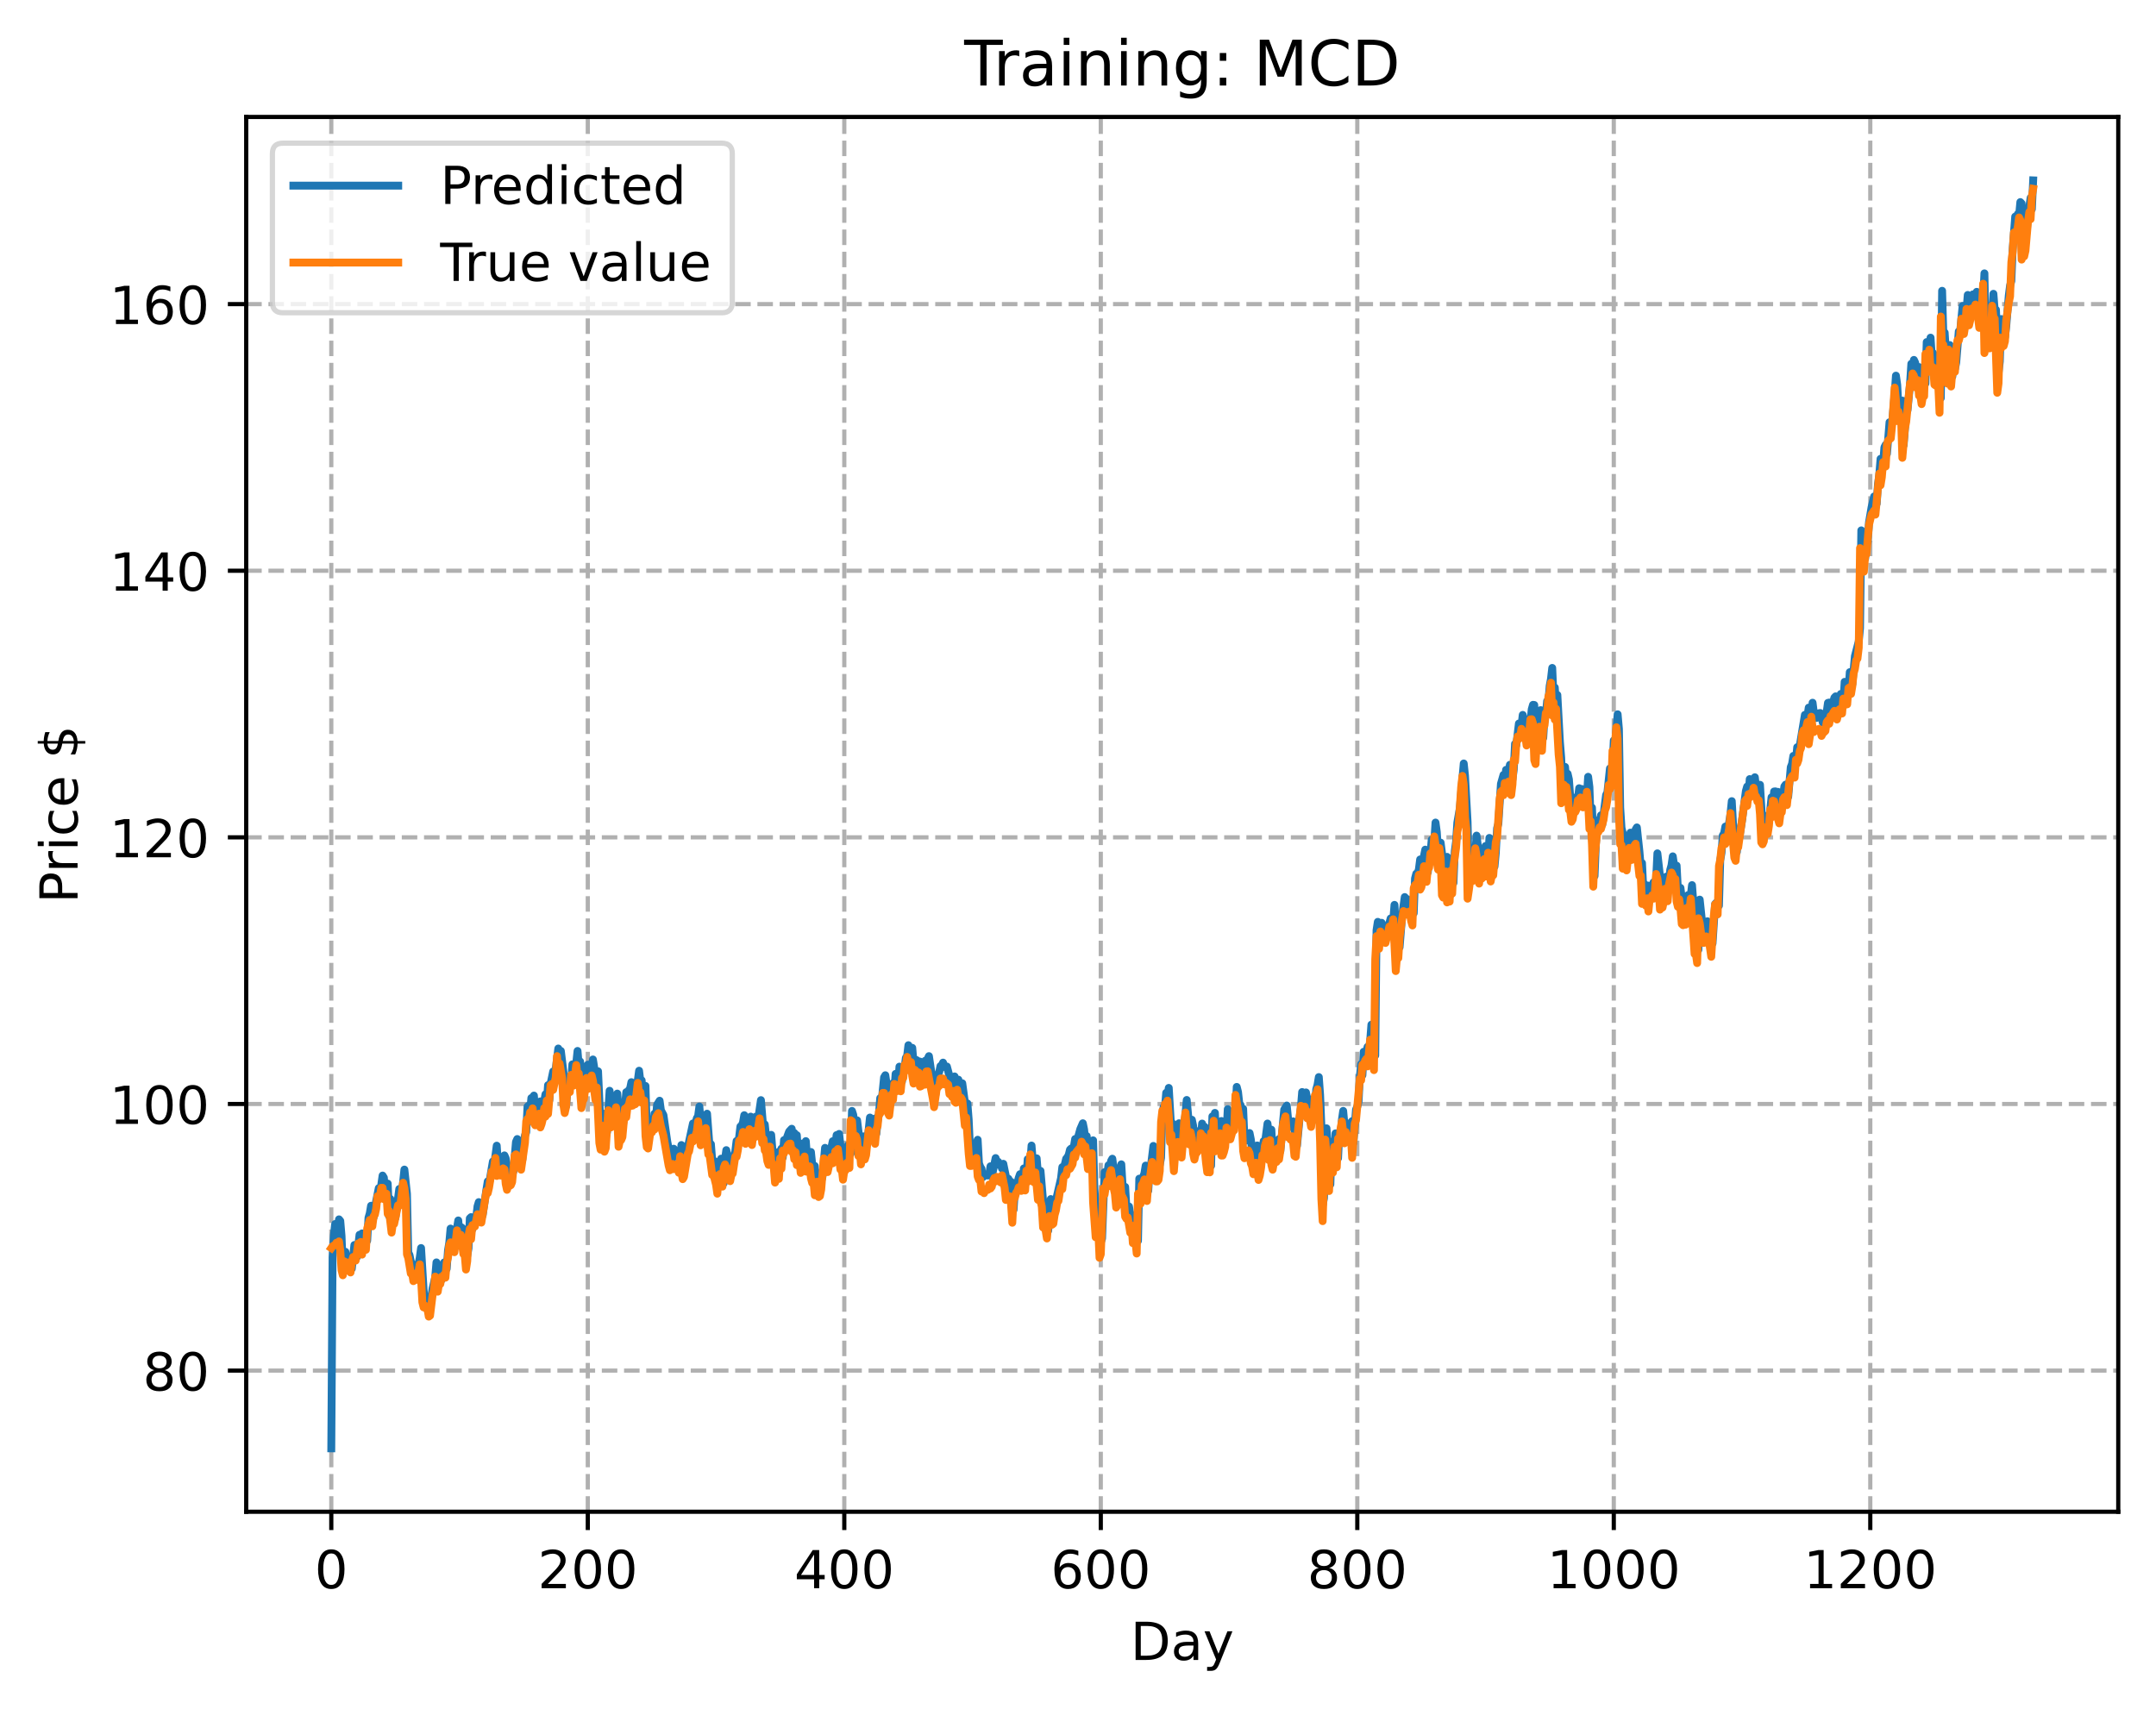 <?xml version="1.0" encoding="utf-8" standalone="no"?>
<!DOCTYPE svg PUBLIC "-//W3C//DTD SVG 1.1//EN"
  "http://www.w3.org/Graphics/SVG/1.1/DTD/svg11.dtd">
<!-- Created with matplotlib (https://matplotlib.org/) -->
<svg height="325.986pt" version="1.1" viewBox="0 0 411.286 325.986" width="411.286pt" xmlns="http://www.w3.org/2000/svg" xmlns:xlink="http://www.w3.org/1999/xlink">
 <defs>
  <style type="text/css">
*{stroke-linecap:butt;stroke-linejoin:round;}
  </style>
 </defs>
 <g id="figure_1">
  <g id="patch_1">
   <path d="M 0 325.986 
L 411.286 325.986 
L 411.286 0 
L 0 0 
z
" style="fill:#ffffff;"/>
  </g>
  <g id="axes_1">
   <g id="patch_2">
    <path d="M 46.966 288.43 
L 404.086 288.43 
L 404.086 22.318 
L 46.966 22.318 
z
" style="fill:#ffffff;"/>
   </g>
   <g id="matplotlib.axis_1">
    <g id="xtick_1">
     <g id="line2d_1">
      <path clip-path="url(#p4ff328c8c2)" d="M 63.198 288.43 
L 63.198 22.318 
" style="fill:none;stroke:#b0b0b0;stroke-dasharray:2.96,1.28;stroke-dashoffset:0;stroke-width:0.8;"/>
     </g>
     <g id="line2d_2">
      <defs>
       <path d="M 0 0 
L 0 3.5 
" id="m2d725b3b8b" style="stroke:#000000;stroke-width:0.8;"/>
      </defs>
      <g>
       <use style="stroke:#000000;stroke-width:0.8;" x="63.198" xlink:href="#m2d725b3b8b" y="288.43"/>
      </g>
     </g>
     <g id="text_1">
      <!-- 0 -->
      <defs>
       <path d="M 31.781 66.406 
Q 24.172 66.406 20.328 58.906 
Q 16.5 51.422 16.5 36.375 
Q 16.5 21.391 20.328 13.891 
Q 24.172 6.391 31.781 6.391 
Q 39.453 6.391 43.281 13.891 
Q 47.125 21.391 47.125 36.375 
Q 47.125 51.422 43.281 58.906 
Q 39.453 66.406 31.781 66.406 
z
M 31.781 74.219 
Q 44.047 74.219 50.516 64.516 
Q 56.984 54.828 56.984 36.375 
Q 56.984 17.969 50.516 8.266 
Q 44.047 -1.422 31.781 -1.422 
Q 19.531 -1.422 13.062 8.266 
Q 6.594 17.969 6.594 36.375 
Q 6.594 54.828 13.062 64.516 
Q 19.531 74.219 31.781 74.219 
z
" id="DejaVuSans-48"/>
      </defs>
      <g transform="translate(60.017 303.029)scale(0.1 -0.1)">
       <use xlink:href="#DejaVuSans-48"/>
      </g>
     </g>
    </g>
    <g id="xtick_2">
     <g id="line2d_3">
      <path clip-path="url(#p4ff328c8c2)" d="M 112.129 288.43 
L 112.129 22.318 
" style="fill:none;stroke:#b0b0b0;stroke-dasharray:2.96,1.28;stroke-dashoffset:0;stroke-width:0.8;"/>
     </g>
     <g id="line2d_4">
      <g>
       <use style="stroke:#000000;stroke-width:0.8;" x="112.129" xlink:href="#m2d725b3b8b" y="288.43"/>
      </g>
     </g>
     <g id="text_2">
      <!-- 200 -->
      <defs>
       <path d="M 19.188 8.297 
L 53.609 8.297 
L 53.609 0 
L 7.328 0 
L 7.328 8.297 
Q 12.938 14.109 22.625 23.891 
Q 32.328 33.688 34.812 36.531 
Q 39.547 41.844 41.422 45.531 
Q 43.312 49.219 43.312 52.781 
Q 43.312 58.594 39.234 62.25 
Q 35.156 65.922 28.609 65.922 
Q 23.969 65.922 18.812 64.312 
Q 13.672 62.703 7.812 59.422 
L 7.812 69.391 
Q 13.766 71.781 18.938 73 
Q 24.125 74.219 28.422 74.219 
Q 39.75 74.219 46.484 68.547 
Q 53.219 62.891 53.219 53.422 
Q 53.219 48.922 51.531 44.891 
Q 49.859 40.875 45.406 35.406 
Q 44.188 33.984 37.641 27.219 
Q 31.109 20.453 19.188 8.297 
z
" id="DejaVuSans-50"/>
      </defs>
      <g transform="translate(102.585 303.029)scale(0.1 -0.1)">
       <use xlink:href="#DejaVuSans-50"/>
       <use x="63.623" xlink:href="#DejaVuSans-48"/>
       <use x="127.246" xlink:href="#DejaVuSans-48"/>
      </g>
     </g>
    </g>
    <g id="xtick_3">
     <g id="line2d_5">
      <path clip-path="url(#p4ff328c8c2)" d="M 161.06 288.43 
L 161.06 22.318 
" style="fill:none;stroke:#b0b0b0;stroke-dasharray:2.96,1.28;stroke-dashoffset:0;stroke-width:0.8;"/>
     </g>
     <g id="line2d_6">
      <g>
       <use style="stroke:#000000;stroke-width:0.8;" x="161.06" xlink:href="#m2d725b3b8b" y="288.43"/>
      </g>
     </g>
     <g id="text_3">
      <!-- 400 -->
      <defs>
       <path d="M 37.797 64.312 
L 12.891 25.391 
L 37.797 25.391 
z
M 35.203 72.906 
L 47.609 72.906 
L 47.609 25.391 
L 58.016 25.391 
L 58.016 17.188 
L 47.609 17.188 
L 47.609 0 
L 37.797 0 
L 37.797 17.188 
L 4.891 17.188 
L 4.891 26.703 
z
" id="DejaVuSans-52"/>
      </defs>
      <g transform="translate(151.516 303.029)scale(0.1 -0.1)">
       <use xlink:href="#DejaVuSans-52"/>
       <use x="63.623" xlink:href="#DejaVuSans-48"/>
       <use x="127.246" xlink:href="#DejaVuSans-48"/>
      </g>
     </g>
    </g>
    <g id="xtick_4">
     <g id="line2d_7">
      <path clip-path="url(#p4ff328c8c2)" d="M 209.99 288.43 
L 209.99 22.318 
" style="fill:none;stroke:#b0b0b0;stroke-dasharray:2.96,1.28;stroke-dashoffset:0;stroke-width:0.8;"/>
     </g>
     <g id="line2d_8">
      <g>
       <use style="stroke:#000000;stroke-width:0.8;" x="209.99" xlink:href="#m2d725b3b8b" y="288.43"/>
      </g>
     </g>
     <g id="text_4">
      <!-- 600 -->
      <defs>
       <path d="M 33.016 40.375 
Q 26.375 40.375 22.484 35.828 
Q 18.609 31.297 18.609 23.391 
Q 18.609 15.531 22.484 10.953 
Q 26.375 6.391 33.016 6.391 
Q 39.656 6.391 43.531 10.953 
Q 47.406 15.531 47.406 23.391 
Q 47.406 31.297 43.531 35.828 
Q 39.656 40.375 33.016 40.375 
z
M 52.594 71.297 
L 52.594 62.312 
Q 48.875 64.062 45.094 64.984 
Q 41.312 65.922 37.594 65.922 
Q 27.828 65.922 22.672 59.328 
Q 17.531 52.734 16.797 39.406 
Q 19.672 43.656 24.016 45.922 
Q 28.375 48.188 33.594 48.188 
Q 44.578 48.188 50.953 41.516 
Q 57.328 34.859 57.328 23.391 
Q 57.328 12.156 50.688 5.359 
Q 44.047 -1.422 33.016 -1.422 
Q 20.359 -1.422 13.672 8.266 
Q 6.984 17.969 6.984 36.375 
Q 6.984 53.656 15.188 63.938 
Q 23.391 74.219 37.203 74.219 
Q 40.922 74.219 44.703 73.484 
Q 48.484 72.75 52.594 71.297 
z
" id="DejaVuSans-54"/>
      </defs>
      <g transform="translate(200.446 303.029)scale(0.1 -0.1)">
       <use xlink:href="#DejaVuSans-54"/>
       <use x="63.623" xlink:href="#DejaVuSans-48"/>
       <use x="127.246" xlink:href="#DejaVuSans-48"/>
      </g>
     </g>
    </g>
    <g id="xtick_5">
     <g id="line2d_9">
      <path clip-path="url(#p4ff328c8c2)" d="M 258.921 288.43 
L 258.921 22.318 
" style="fill:none;stroke:#b0b0b0;stroke-dasharray:2.96,1.28;stroke-dashoffset:0;stroke-width:0.8;"/>
     </g>
     <g id="line2d_10">
      <g>
       <use style="stroke:#000000;stroke-width:0.8;" x="258.921" xlink:href="#m2d725b3b8b" y="288.43"/>
      </g>
     </g>
     <g id="text_5">
      <!-- 800 -->
      <defs>
       <path d="M 31.781 34.625 
Q 24.75 34.625 20.719 30.859 
Q 16.703 27.094 16.703 20.516 
Q 16.703 13.922 20.719 10.156 
Q 24.75 6.391 31.781 6.391 
Q 38.812 6.391 42.859 10.172 
Q 46.922 13.969 46.922 20.516 
Q 46.922 27.094 42.891 30.859 
Q 38.875 34.625 31.781 34.625 
z
M 21.922 38.812 
Q 15.578 40.375 12.031 44.719 
Q 8.5 49.078 8.5 55.328 
Q 8.5 64.062 14.719 69.141 
Q 20.953 74.219 31.781 74.219 
Q 42.672 74.219 48.875 69.141 
Q 55.078 64.062 55.078 55.328 
Q 55.078 49.078 51.531 44.719 
Q 48 40.375 41.703 38.812 
Q 48.828 37.156 52.797 32.312 
Q 56.781 27.484 56.781 20.516 
Q 56.781 9.906 50.312 4.234 
Q 43.844 -1.422 31.781 -1.422 
Q 19.734 -1.422 13.25 4.234 
Q 6.781 9.906 6.781 20.516 
Q 6.781 27.484 10.781 32.312 
Q 14.797 37.156 21.922 38.812 
z
M 18.312 54.391 
Q 18.312 48.734 21.844 45.562 
Q 25.391 42.391 31.781 42.391 
Q 38.141 42.391 41.719 45.562 
Q 45.312 48.734 45.312 54.391 
Q 45.312 60.062 41.719 63.234 
Q 38.141 66.406 31.781 66.406 
Q 25.391 66.406 21.844 63.234 
Q 18.312 60.062 18.312 54.391 
z
" id="DejaVuSans-56"/>
      </defs>
      <g transform="translate(249.377 303.029)scale(0.1 -0.1)">
       <use xlink:href="#DejaVuSans-56"/>
       <use x="63.623" xlink:href="#DejaVuSans-48"/>
       <use x="127.246" xlink:href="#DejaVuSans-48"/>
      </g>
     </g>
    </g>
    <g id="xtick_6">
     <g id="line2d_11">
      <path clip-path="url(#p4ff328c8c2)" d="M 307.851 288.43 
L 307.851 22.318 
" style="fill:none;stroke:#b0b0b0;stroke-dasharray:2.96,1.28;stroke-dashoffset:0;stroke-width:0.8;"/>
     </g>
     <g id="line2d_12">
      <g>
       <use style="stroke:#000000;stroke-width:0.8;" x="307.851" xlink:href="#m2d725b3b8b" y="288.43"/>
      </g>
     </g>
     <g id="text_6">
      <!-- 1000 -->
      <defs>
       <path d="M 12.406 8.297 
L 28.516 8.297 
L 28.516 63.922 
L 10.984 60.406 
L 10.984 69.391 
L 28.422 72.906 
L 38.281 72.906 
L 38.281 8.297 
L 54.391 8.297 
L 54.391 0 
L 12.406 0 
z
" id="DejaVuSans-49"/>
      </defs>
      <g transform="translate(295.126 303.029)scale(0.1 -0.1)">
       <use xlink:href="#DejaVuSans-49"/>
       <use x="63.623" xlink:href="#DejaVuSans-48"/>
       <use x="127.246" xlink:href="#DejaVuSans-48"/>
       <use x="190.869" xlink:href="#DejaVuSans-48"/>
      </g>
     </g>
    </g>
    <g id="xtick_7">
     <g id="line2d_13">
      <path clip-path="url(#p4ff328c8c2)" d="M 356.782 288.43 
L 356.782 22.318 
" style="fill:none;stroke:#b0b0b0;stroke-dasharray:2.96,1.28;stroke-dashoffset:0;stroke-width:0.8;"/>
     </g>
     <g id="line2d_14">
      <g>
       <use style="stroke:#000000;stroke-width:0.8;" x="356.782" xlink:href="#m2d725b3b8b" y="288.43"/>
      </g>
     </g>
     <g id="text_7">
      <!-- 1200 -->
      <g transform="translate(344.057 303.029)scale(0.1 -0.1)">
       <use xlink:href="#DejaVuSans-49"/>
       <use x="63.623" xlink:href="#DejaVuSans-50"/>
       <use x="127.246" xlink:href="#DejaVuSans-48"/>
       <use x="190.869" xlink:href="#DejaVuSans-48"/>
      </g>
     </g>
    </g>
    <g id="text_8">
     <!-- Day -->
     <defs>
      <path d="M 19.672 64.797 
L 19.672 8.109 
L 31.594 8.109 
Q 46.688 8.109 53.688 14.938 
Q 60.688 21.781 60.688 36.531 
Q 60.688 51.172 53.688 57.984 
Q 46.688 64.797 31.594 64.797 
z
M 9.812 72.906 
L 30.078 72.906 
Q 51.266 72.906 61.172 64.094 
Q 71.094 55.281 71.094 36.531 
Q 71.094 17.672 61.125 8.828 
Q 51.172 0 30.078 0 
L 9.812 0 
z
" id="DejaVuSans-68"/>
      <path d="M 34.281 27.484 
Q 23.391 27.484 19.188 25 
Q 14.984 22.516 14.984 16.5 
Q 14.984 11.719 18.141 8.906 
Q 21.297 6.109 26.703 6.109 
Q 34.188 6.109 38.703 11.406 
Q 43.219 16.703 43.219 25.484 
L 43.219 27.484 
z
M 52.203 31.203 
L 52.203 0 
L 43.219 0 
L 43.219 8.297 
Q 40.141 3.328 35.547 0.953 
Q 30.953 -1.422 24.312 -1.422 
Q 15.922 -1.422 10.953 3.297 
Q 6 8.016 6 15.922 
Q 6 25.141 12.172 29.828 
Q 18.359 34.516 30.609 34.516 
L 43.219 34.516 
L 43.219 35.406 
Q 43.219 41.609 39.141 45 
Q 35.062 48.391 27.688 48.391 
Q 23 48.391 18.547 47.266 
Q 14.109 46.141 10.016 43.891 
L 10.016 52.203 
Q 14.938 54.109 19.578 55.047 
Q 24.219 56 28.609 56 
Q 40.484 56 46.344 49.844 
Q 52.203 43.703 52.203 31.203 
z
" id="DejaVuSans-97"/>
      <path d="M 32.172 -5.078 
Q 28.375 -14.844 24.75 -17.812 
Q 21.141 -20.797 15.094 -20.797 
L 7.906 -20.797 
L 7.906 -13.281 
L 13.188 -13.281 
Q 16.891 -13.281 18.938 -11.516 
Q 21 -9.766 23.484 -3.219 
L 25.094 0.875 
L 2.984 54.688 
L 12.5 54.688 
L 29.594 11.922 
L 46.688 54.688 
L 56.203 54.688 
z
" id="DejaVuSans-121"/>
     </defs>
     <g transform="translate(215.652 316.707)scale(0.1 -0.1)">
      <use xlink:href="#DejaVuSans-68"/>
      <use x="77.002" xlink:href="#DejaVuSans-97"/>
      <use x="138.281" xlink:href="#DejaVuSans-121"/>
     </g>
    </g>
   </g>
   <g id="matplotlib.axis_2">
    <g id="ytick_1">
     <g id="line2d_15">
      <path clip-path="url(#p4ff328c8c2)" d="M 46.966 261.501 
L 404.086 261.501 
" style="fill:none;stroke:#b0b0b0;stroke-dasharray:2.96,1.28;stroke-dashoffset:0;stroke-width:0.8;"/>
     </g>
     <g id="line2d_16">
      <defs>
       <path d="M 0 0 
L -3.5 0 
" id="md94f83ff58" style="stroke:#000000;stroke-width:0.8;"/>
      </defs>
      <g>
       <use style="stroke:#000000;stroke-width:0.8;" x="46.966" xlink:href="#md94f83ff58" y="261.501"/>
      </g>
     </g>
     <g id="text_9">
      <!-- 80 -->
      <g transform="translate(27.241 265.301)scale(0.1 -0.1)">
       <use xlink:href="#DejaVuSans-56"/>
       <use x="63.623" xlink:href="#DejaVuSans-48"/>
      </g>
     </g>
    </g>
    <g id="ytick_2">
     <g id="line2d_17">
      <path clip-path="url(#p4ff328c8c2)" d="M 46.966 210.633 
L 404.086 210.633 
" style="fill:none;stroke:#b0b0b0;stroke-dasharray:2.96,1.28;stroke-dashoffset:0;stroke-width:0.8;"/>
     </g>
     <g id="line2d_18">
      <g>
       <use style="stroke:#000000;stroke-width:0.8;" x="46.966" xlink:href="#md94f83ff58" y="210.633"/>
      </g>
     </g>
     <g id="text_10">
      <!-- 100 -->
      <g transform="translate(20.878 214.432)scale(0.1 -0.1)">
       <use xlink:href="#DejaVuSans-49"/>
       <use x="63.623" xlink:href="#DejaVuSans-48"/>
       <use x="127.246" xlink:href="#DejaVuSans-48"/>
      </g>
     </g>
    </g>
    <g id="ytick_3">
     <g id="line2d_19">
      <path clip-path="url(#p4ff328c8c2)" d="M 46.966 159.764 
L 404.086 159.764 
" style="fill:none;stroke:#b0b0b0;stroke-dasharray:2.96,1.28;stroke-dashoffset:0;stroke-width:0.8;"/>
     </g>
     <g id="line2d_20">
      <g>
       <use style="stroke:#000000;stroke-width:0.8;" x="46.966" xlink:href="#md94f83ff58" y="159.764"/>
      </g>
     </g>
     <g id="text_11">
      <!-- 120 -->
      <g transform="translate(20.878 163.563)scale(0.1 -0.1)">
       <use xlink:href="#DejaVuSans-49"/>
       <use x="63.623" xlink:href="#DejaVuSans-50"/>
       <use x="127.246" xlink:href="#DejaVuSans-48"/>
      </g>
     </g>
    </g>
    <g id="ytick_4">
     <g id="line2d_21">
      <path clip-path="url(#p4ff328c8c2)" d="M 46.966 108.895 
L 404.086 108.895 
" style="fill:none;stroke:#b0b0b0;stroke-dasharray:2.96,1.28;stroke-dashoffset:0;stroke-width:0.8;"/>
     </g>
     <g id="line2d_22">
      <g>
       <use style="stroke:#000000;stroke-width:0.8;" x="46.966" xlink:href="#md94f83ff58" y="108.895"/>
      </g>
     </g>
     <g id="text_12">
      <!-- 140 -->
      <g transform="translate(20.878 112.695)scale(0.1 -0.1)">
       <use xlink:href="#DejaVuSans-49"/>
       <use x="63.623" xlink:href="#DejaVuSans-52"/>
       <use x="127.246" xlink:href="#DejaVuSans-48"/>
      </g>
     </g>
    </g>
    <g id="ytick_5">
     <g id="line2d_23">
      <path clip-path="url(#p4ff328c8c2)" d="M 46.966 58.027 
L 404.086 58.027 
" style="fill:none;stroke:#b0b0b0;stroke-dasharray:2.96,1.28;stroke-dashoffset:0;stroke-width:0.8;"/>
     </g>
     <g id="line2d_24">
      <g>
       <use style="stroke:#000000;stroke-width:0.8;" x="46.966" xlink:href="#md94f83ff58" y="58.027"/>
      </g>
     </g>
     <g id="text_13">
      <!-- 160 -->
      <g transform="translate(20.878 61.826)scale(0.1 -0.1)">
       <use xlink:href="#DejaVuSans-49"/>
       <use x="63.623" xlink:href="#DejaVuSans-54"/>
       <use x="127.246" xlink:href="#DejaVuSans-48"/>
      </g>
     </g>
    </g>
    <g id="text_14">
     <!-- Price $ -->
     <defs>
      <path d="M 19.672 64.797 
L 19.672 37.406 
L 32.078 37.406 
Q 38.969 37.406 42.719 40.969 
Q 46.484 44.531 46.484 51.125 
Q 46.484 57.672 42.719 61.234 
Q 38.969 64.797 32.078 64.797 
z
M 9.812 72.906 
L 32.078 72.906 
Q 44.344 72.906 50.609 67.359 
Q 56.891 61.812 56.891 51.125 
Q 56.891 40.328 50.609 34.812 
Q 44.344 29.297 32.078 29.297 
L 19.672 29.297 
L 19.672 0 
L 9.812 0 
z
" id="DejaVuSans-80"/>
      <path d="M 41.109 46.297 
Q 39.594 47.172 37.812 47.578 
Q 36.031 48 33.891 48 
Q 26.266 48 22.188 43.047 
Q 18.109 38.094 18.109 28.812 
L 18.109 0 
L 9.078 0 
L 9.078 54.688 
L 18.109 54.688 
L 18.109 46.188 
Q 20.953 51.172 25.484 53.578 
Q 30.031 56 36.531 56 
Q 37.453 56 38.578 55.875 
Q 39.703 55.766 41.062 55.516 
z
" id="DejaVuSans-114"/>
      <path d="M 9.422 54.688 
L 18.406 54.688 
L 18.406 0 
L 9.422 0 
z
M 9.422 75.984 
L 18.406 75.984 
L 18.406 64.594 
L 9.422 64.594 
z
" id="DejaVuSans-105"/>
      <path d="M 48.781 52.594 
L 48.781 44.188 
Q 44.969 46.297 41.141 47.344 
Q 37.312 48.391 33.406 48.391 
Q 24.656 48.391 19.812 42.844 
Q 14.984 37.312 14.984 27.297 
Q 14.984 17.281 19.812 11.734 
Q 24.656 6.203 33.406 6.203 
Q 37.312 6.203 41.141 7.25 
Q 44.969 8.297 48.781 10.406 
L 48.781 2.094 
Q 45.016 0.344 40.984 -0.531 
Q 36.969 -1.422 32.422 -1.422 
Q 20.062 -1.422 12.781 6.344 
Q 5.516 14.109 5.516 27.297 
Q 5.516 40.672 12.859 48.328 
Q 20.219 56 33.016 56 
Q 37.156 56 41.109 55.141 
Q 45.062 54.297 48.781 52.594 
z
" id="DejaVuSans-99"/>
      <path d="M 56.203 29.594 
L 56.203 25.203 
L 14.891 25.203 
Q 15.484 15.922 20.484 11.062 
Q 25.484 6.203 34.422 6.203 
Q 39.594 6.203 44.453 7.469 
Q 49.312 8.734 54.109 11.281 
L 54.109 2.781 
Q 49.266 0.734 44.188 -0.344 
Q 39.109 -1.422 33.891 -1.422 
Q 20.797 -1.422 13.156 6.188 
Q 5.516 13.812 5.516 26.812 
Q 5.516 40.234 12.766 48.109 
Q 20.016 56 32.328 56 
Q 43.359 56 49.781 48.891 
Q 56.203 41.797 56.203 29.594 
z
M 47.219 32.234 
Q 47.125 39.594 43.094 43.984 
Q 39.062 48.391 32.422 48.391 
Q 24.906 48.391 20.391 44.141 
Q 15.875 39.891 15.188 32.172 
z
" id="DejaVuSans-101"/>
      <path id="DejaVuSans-32"/>
      <path d="M 33.797 -14.703 
L 28.906 -14.703 
L 28.859 0 
Q 23.734 0.094 18.609 1.188 
Q 13.484 2.297 8.297 4.5 
L 8.297 13.281 
Q 13.281 10.156 18.375 8.562 
Q 23.484 6.984 28.906 6.938 
L 28.906 29.203 
Q 18.109 30.953 13.203 35.156 
Q 8.297 39.359 8.297 46.688 
Q 8.297 54.641 13.625 59.219 
Q 18.953 63.812 28.906 64.5 
L 28.906 75.984 
L 33.797 75.984 
L 33.797 64.656 
Q 38.328 64.453 42.578 63.688 
Q 46.828 62.938 50.875 61.625 
L 50.875 53.078 
Q 46.828 55.125 42.547 56.25 
Q 38.281 57.375 33.797 57.562 
L 33.797 36.719 
Q 44.875 35.016 50.094 30.609 
Q 55.328 26.219 55.328 18.609 
Q 55.328 10.359 49.781 5.594 
Q 44.234 0.828 33.797 0.094 
z
M 28.906 37.594 
L 28.906 57.625 
Q 23.25 56.984 20.266 54.391 
Q 17.281 51.812 17.281 47.516 
Q 17.281 43.312 20.031 40.969 
Q 22.797 38.625 28.906 37.594 
z
M 33.797 28.219 
L 33.797 7.078 
Q 39.984 7.906 43.141 10.594 
Q 46.297 13.281 46.297 17.672 
Q 46.297 21.969 43.281 24.5 
Q 40.281 27.047 33.797 28.219 
z
" id="DejaVuSans-36"/>
     </defs>
     <g transform="translate(14.798 172.342)rotate(-90)scale(0.1 -0.1)">
      <use xlink:href="#DejaVuSans-80"/>
      <use x="58.553" xlink:href="#DejaVuSans-114"/>
      <use x="99.666" xlink:href="#DejaVuSans-105"/>
      <use x="127.449" xlink:href="#DejaVuSans-99"/>
      <use x="182.43" xlink:href="#DejaVuSans-101"/>
      <use x="243.953" xlink:href="#DejaVuSans-32"/>
      <use x="275.74" xlink:href="#DejaVuSans-36"/>
     </g>
    </g>
   </g>
   <g id="line2d_25">
    <path clip-path="url(#p4ff328c8c2)" d="M 63.198 276.334 
L 63.443 239.867 
L 63.688 235.713 
L 63.932 233.533 
L 64.177 233.726 
L 64.422 234.329 
L 64.666 232.645 
L 64.911 232.938 
L 65.156 235.852 
L 65.4 242.145 
L 65.645 241.803 
L 65.89 238.835 
L 66.134 240.493 
L 66.379 240.015 
L 66.868 242.131 
L 67.113 242.055 
L 67.602 237.539 
L 67.847 237.971 
L 68.091 239.831 
L 68.581 235.587 
L 68.825 237.382 
L 69.07 235.326 
L 69.315 238.484 
L 69.559 235.375 
L 69.804 237.115 
L 70.049 236.706 
L 70.293 232.346 
L 70.538 231.502 
L 70.783 230.049 
L 71.027 230.795 
L 71.272 232.274 
L 71.761 229.137 
L 72.251 226.691 
L 72.495 227.684 
L 72.984 224.29 
L 73.229 224.695 
L 73.474 227.355 
L 73.718 225.994 
L 73.963 225.823 
L 74.208 231.988 
L 74.452 228.741 
L 74.942 233.475 
L 75.186 231.169 
L 75.431 232.366 
L 76.165 226.846 
L 76.41 228.505 
L 76.654 227.901 
L 77.144 223.146 
L 77.633 227.763 
L 77.878 238.951 
L 78.122 239.464 
L 78.367 240.689 
L 78.611 241.192 
L 78.856 241.413 
L 79.101 243.107 
L 79.59 242.522 
L 80.079 239.935 
L 80.324 238.117 
L 80.813 246.167 
L 81.058 248.573 
L 81.303 247.437 
L 81.547 248.901 
L 81.792 248.362 
L 82.037 249.157 
L 82.526 245.829 
L 83.015 243.754 
L 83.26 240.856 
L 83.505 244.073 
L 83.749 244.331 
L 83.994 243.028 
L 84.239 244.187 
L 84.728 240.868 
L 84.972 240.981 
L 85.217 242.068 
L 85.462 238.572 
L 85.706 237.092 
L 85.951 234.405 
L 86.196 234.62 
L 86.44 236.284 
L 86.685 236.408 
L 86.93 237.822 
L 87.174 234.305 
L 87.419 232.854 
L 87.664 235.567 
L 87.908 234.096 
L 88.153 234.269 
L 88.398 237.129 
L 88.642 236.988 
L 88.887 237.712 
L 89.132 239.565 
L 89.376 238.164 
L 89.621 232.452 
L 89.866 232.217 
L 90.11 234.537 
L 90.355 232.346 
L 90.599 232.276 
L 90.844 232.341 
L 91.089 230.16 
L 91.333 229.356 
L 91.578 230.165 
L 91.823 230.534 
L 92.067 231.888 
L 92.801 226.899 
L 93.046 225.393 
L 93.291 225.971 
L 93.78 223.005 
L 94.025 221.596 
L 94.269 222.275 
L 94.759 218.586 
L 95.003 222.177 
L 95.248 221.059 
L 95.493 220.96 
L 95.737 222.372 
L 95.982 220.988 
L 96.227 220.443 
L 96.471 220.994 
L 96.96 225.08 
L 97.205 223.646 
L 97.45 224.088 
L 97.694 223.319 
L 97.939 223.504 
L 98.428 217.867 
L 98.673 217.319 
L 98.918 219.67 
L 99.162 218.144 
L 99.407 220.186 
L 99.652 221.238 
L 99.896 218.104 
L 100.141 216.631 
L 100.386 216.028 
L 100.63 211.122 
L 100.875 210.924 
L 101.12 212.101 
L 101.364 209.497 
L 101.609 210.572 
L 101.854 209.027 
L 102.098 212.458 
L 102.343 212.716 
L 102.587 210.298 
L 102.832 211.862 
L 103.077 210.143 
L 103.321 212.9 
L 104.055 208.78 
L 104.3 210.548 
L 104.545 207.038 
L 104.789 209.927 
L 105.034 206.76 
L 105.523 204.427 
L 105.768 205.878 
L 106.502 200.048 
L 106.747 202.756 
L 106.991 200.51 
L 107.481 204.514 
L 107.725 209.205 
L 107.97 211.076 
L 108.459 205.934 
L 108.704 205.991 
L 108.948 206.781 
L 109.193 203.065 
L 109.438 203.445 
L 109.682 205.176 
L 110.172 200.514 
L 110.416 203.505 
L 110.661 202.523 
L 111.15 208.996 
L 111.395 207.581 
L 111.64 207.202 
L 112.129 203.135 
L 112.374 205.428 
L 112.618 204.292 
L 112.863 203.763 
L 113.108 202.141 
L 113.352 203.659 
L 113.842 207.985 
L 114.086 204.388 
L 114.575 215.297 
L 114.82 216.775 
L 115.309 212.492 
L 115.554 216.841 
L 115.799 216.004 
L 116.288 208.111 
L 116.533 212.44 
L 117.022 210.861 
L 117.267 212.49 
L 117.756 208.65 
L 118.001 211.641 
L 118.245 216.299 
L 118.49 214.46 
L 118.735 215.416 
L 118.979 213.608 
L 119.469 208.372 
L 119.713 210.276 
L 119.958 207.988 
L 120.203 207.678 
L 120.447 206.467 
L 120.692 208.295 
L 120.936 207.69 
L 121.426 207.982 
L 121.915 204.288 
L 122.16 206.359 
L 122.404 206.115 
L 122.649 209.088 
L 122.894 207.165 
L 123.138 207.191 
L 123.383 215.874 
L 123.628 216.26 
L 123.872 216.104 
L 124.362 213.631 
L 124.606 214.911 
L 124.851 212.473 
L 125.096 213.749 
L 125.34 210.808 
L 125.83 210.009 
L 126.074 211.838 
L 126.563 212.749 
L 127.297 217.833 
L 128.031 221.449 
L 128.521 219.17 
L 128.765 220.651 
L 129.01 220.13 
L 129.255 220.712 
L 129.499 219.903 
L 129.744 221.852 
L 129.989 218.465 
L 130.233 221.451 
L 130.478 222.538 
L 131.212 218.894 
L 132.191 214.338 
L 132.435 215.383 
L 132.924 213.356 
L 133.169 212.977 
L 133.414 211.112 
L 133.658 214.116 
L 133.903 215.619 
L 134.392 213.66 
L 134.637 214.694 
L 134.882 212.484 
L 135.371 218.992 
L 135.616 218.286 
L 135.86 221.347 
L 136.105 222.078 
L 136.35 221.551 
L 136.594 223.206 
L 136.839 223.814 
L 137.084 225.672 
L 137.328 222.424 
L 137.573 221.064 
L 137.818 222.715 
L 138.062 225.756 
L 138.307 221.254 
L 138.551 219.438 
L 138.796 220.742 
L 139.041 224.008 
L 139.285 221.224 
L 139.53 223.17 
L 139.775 221.605 
L 140.264 219.665 
L 140.509 217.692 
L 140.753 218.293 
L 140.998 216.966 
L 141.243 214.922 
L 141.487 214.75 
L 141.732 214.156 
L 141.977 212.773 
L 142.221 215.119 
L 142.466 216.278 
L 142.711 215.506 
L 143.2 213.047 
L 143.689 216.245 
L 143.934 213.865 
L 144.178 213.063 
L 144.423 214.943 
L 145.157 209.895 
L 145.646 215.745 
L 145.891 214.524 
L 146.136 216.803 
L 146.38 217.638 
L 146.625 219.413 
L 146.87 220.202 
L 147.114 216.52 
L 147.359 219.551 
L 147.604 220.824 
L 147.848 221.291 
L 148.093 223.024 
L 148.338 222.276 
L 148.582 219.737 
L 148.827 222.813 
L 149.072 219.149 
L 149.316 220.859 
L 149.561 217.524 
L 149.806 217.883 
L 150.539 215.888 
L 151.029 215.358 
L 151.273 217.563 
L 151.518 216.156 
L 151.763 218.718 
L 152.007 216.578 
L 152.252 220.29 
L 152.741 218.175 
L 152.986 221.408 
L 153.231 219.679 
L 153.475 219.305 
L 153.72 217.719 
L 153.965 220.93 
L 154.209 219.717 
L 154.454 220.626 
L 154.699 219.79 
L 154.943 222.193 
L 155.188 223.205 
L 155.433 222.455 
L 155.677 225.475 
L 155.922 223.961 
L 156.166 223.891 
L 156.411 225.578 
L 156.656 225.376 
L 156.9 224.482 
L 157.39 219.004 
L 157.634 221.314 
L 157.879 219.79 
L 158.124 221.03 
L 158.368 219.578 
L 158.613 218.856 
L 158.858 217.73 
L 159.102 219.328 
L 159.347 218.604 
L 159.592 216.568 
L 159.836 216.527 
L 160.081 216.344 
L 160.57 220.807 
L 160.815 220.319 
L 161.06 223.169 
L 161.304 220.298 
L 161.549 219.706 
L 161.794 218.48 
L 162.283 220.109 
L 162.527 211.956 
L 162.772 212.716 
L 163.017 214.883 
L 163.261 214.116 
L 163.506 213.753 
L 163.995 217.75 
L 164.24 216.905 
L 164.485 218.932 
L 164.729 216.809 
L 165.219 218.96 
L 165.463 217.903 
L 165.953 213.221 
L 166.197 213.75 
L 166.442 214.61 
L 166.687 213.586 
L 166.931 213.398 
L 167.176 216.32 
L 167.421 213.913 
L 167.665 212.636 
L 167.91 209.517 
L 168.154 210.46 
L 168.644 205.565 
L 168.888 205.148 
L 169.622 209.981 
L 169.867 210.381 
L 170.356 206.667 
L 170.601 208.211 
L 170.846 204.89 
L 171.09 205.04 
L 171.335 206.725 
L 171.58 203.505 
L 172.069 206.338 
L 172.314 203.568 
L 172.558 203.758 
L 172.803 201.841 
L 173.048 201.475 
L 173.292 199.418 
L 173.537 200.663 
L 173.782 202.776 
L 174.026 199.921 
L 174.271 202.807 
L 174.515 203.99 
L 174.76 202.214 
L 175.005 202.372 
L 175.249 203.782 
L 175.494 202.543 
L 175.739 205.164 
L 176.228 204.313 
L 176.473 202.401 
L 176.717 203.978 
L 176.962 202.013 
L 177.207 201.503 
L 177.941 206.412 
L 178.185 207.317 
L 178.43 208.949 
L 178.675 207.408 
L 178.919 205.096 
L 179.164 204.545 
L 179.409 203.397 
L 179.653 203.294 
L 179.898 202.74 
L 180.142 203.482 
L 180.387 203.658 
L 180.632 203.486 
L 181.121 205.314 
L 181.366 207.505 
L 181.61 206.603 
L 181.855 206.61 
L 182.1 205.376 
L 182.344 208.791 
L 182.589 209.173 
L 182.834 205.995 
L 183.078 208.339 
L 183.568 206.679 
L 184.302 212.05 
L 184.546 210.523 
L 184.791 213.651 
L 185.036 219.186 
L 185.28 221.088 
L 185.525 220.195 
L 185.77 218.775 
L 186.014 218.893 
L 186.503 217.46 
L 186.748 221.932 
L 186.993 222.633 
L 187.237 222.995 
L 187.482 224.61 
L 187.727 224.253 
L 187.971 224.305 
L 188.216 224.061 
L 188.461 224.287 
L 188.705 224.151 
L 188.95 222.518 
L 189.195 224.493 
L 189.929 220.952 
L 190.173 222.043 
L 190.418 221.656 
L 190.663 222.276 
L 190.907 222.138 
L 191.152 222.956 
L 191.397 222.044 
L 191.886 224.447 
L 192.13 226.86 
L 192.375 224.904 
L 192.62 225.847 
L 192.864 225.468 
L 193.109 227.622 
L 193.354 230.815 
L 193.598 227.096 
L 193.843 226.634 
L 194.332 224.729 
L 194.577 224.026 
L 194.822 224.911 
L 195.066 225.279 
L 195.311 222.927 
L 195.556 224.14 
L 195.8 224.64 
L 196.045 221.17 
L 196.29 222.863 
L 196.534 222.083 
L 196.779 218.562 
L 197.024 221.629 
L 197.268 222.937 
L 197.513 223.433 
L 197.758 220.998 
L 198.247 227.072 
L 198.491 223.393 
L 199.225 231.982 
L 199.47 231.135 
L 199.959 234.799 
L 200.449 228.777 
L 200.693 232.142 
L 200.938 231.91 
L 201.427 229.062 
L 202.406 224.801 
L 202.651 222.672 
L 202.895 224.414 
L 203.14 222.087 
L 203.385 221.077 
L 203.629 220.804 
L 203.874 220.326 
L 204.118 219.344 
L 204.363 219.116 
L 204.608 219.076 
L 204.852 218.786 
L 205.097 217.313 
L 205.342 218.124 
L 206.076 215.434 
L 206.565 214.311 
L 206.81 215.502 
L 207.054 217.935 
L 207.299 216.746 
L 207.544 219.3 
L 207.788 220.582 
L 208.278 219.412 
L 208.522 217.57 
L 208.767 226.759 
L 209.256 233.465 
L 209.501 231.433 
L 209.746 232.432 
L 209.99 237.017 
L 210.235 236.303 
L 210.724 223.633 
L 210.969 225.887 
L 211.458 222.319 
L 211.703 223.605 
L 211.947 221.516 
L 212.192 221.076 
L 212.681 224.803 
L 212.926 225.745 
L 213.171 227.968 
L 213.415 226.412 
L 213.66 223.049 
L 213.905 222.144 
L 214.149 226.23 
L 214.394 226.43 
L 214.639 226.451 
L 214.883 230.559 
L 215.373 230.189 
L 215.617 231.656 
L 215.862 233.915 
L 216.106 231.849 
L 216.351 234.181 
L 216.596 232.433 
L 217.085 236.744 
L 217.33 224.883 
L 217.574 227.795 
L 217.819 227.825 
L 218.064 224.517 
L 218.308 223.895 
L 218.553 222.389 
L 218.798 223.743 
L 219.042 227.189 
L 219.287 223.317 
L 219.532 222.648 
L 220.021 218.636 
L 220.266 222.436 
L 220.51 221.792 
L 220.755 223.031 
L 221 222.924 
L 221.244 222.246 
L 221.489 220.899 
L 221.734 212.684 
L 221.978 211.205 
L 222.223 211.406 
L 222.467 208.495 
L 222.712 209.152 
L 222.957 207.567 
L 223.446 215.863 
L 223.691 214.357 
L 224.18 220.53 
L 224.425 217.291 
L 224.669 217.069 
L 224.914 214.311 
L 225.159 217.617 
L 225.403 216.054 
L 225.648 218.014 
L 226.382 209.868 
L 226.871 215.152 
L 227.116 216.357 
L 227.361 213.639 
L 227.605 214.778 
L 228.094 219.991 
L 228.584 216.813 
L 228.828 215.73 
L 229.073 217.082 
L 229.318 214.369 
L 229.562 215.469 
L 229.807 214.987 
L 230.052 217.894 
L 230.296 219.326 
L 230.541 221.963 
L 230.786 218.513 
L 231.03 222.418 
L 231.275 213 
L 231.52 217.114 
L 231.764 212.331 
L 232.009 217.924 
L 232.254 216.67 
L 232.498 216.175 
L 232.743 217.688 
L 232.988 213.882 
L 233.232 218.287 
L 233.722 217.235 
L 233.966 216.13 
L 234.211 211.617 
L 234.455 214.876 
L 234.7 213.033 
L 234.945 214.739 
L 235.189 212.935 
L 235.434 212.324 
L 235.679 213.345 
L 235.923 207.375 
L 236.168 208.331 
L 236.413 210.529 
L 236.657 210.837 
L 236.902 212.66 
L 237.147 211.543 
L 237.391 217.199 
L 237.636 217.628 
L 238.125 216.892 
L 238.37 216.175 
L 238.615 217.407 
L 238.859 219.528 
L 239.104 219.895 
L 239.349 221.108 
L 239.838 218.547 
L 240.327 223.069 
L 240.572 221.927 
L 241.061 217.711 
L 241.306 218.062 
L 241.795 214.361 
L 242.284 218.892 
L 242.529 215.535 
L 242.774 219.872 
L 243.018 220.721 
L 243.508 217.672 
L 243.752 219.673 
L 243.997 217.327 
L 244.242 219.644 
L 244.976 211.716 
L 245.465 210.926 
L 245.709 213.395 
L 245.954 214.375 
L 246.443 215.065 
L 246.688 213.951 
L 246.933 215.318 
L 247.177 217.62 
L 247.422 218.6 
L 247.911 213.361 
L 248.156 211.379 
L 248.401 208.35 
L 248.645 209.73 
L 248.89 210.24 
L 249.135 208.431 
L 249.624 211.058 
L 249.869 209.749 
L 250.358 213.91 
L 250.603 210.97 
L 250.847 211.226 
L 251.092 207.835 
L 251.337 206.971 
L 251.581 205.497 
L 251.826 208.886 
L 252.07 214.944 
L 252.315 229.926 
L 252.56 228.62 
L 253.049 215.273 
L 253.783 225.984 
L 254.028 217.846 
L 254.272 218.015 
L 254.517 221.817 
L 254.762 216.24 
L 255.251 220.984 
L 255.496 215.986 
L 255.74 216.84 
L 255.985 213.645 
L 256.23 211.953 
L 256.719 217.178 
L 256.964 214.318 
L 257.208 216.193 
L 257.453 214.648 
L 257.697 216.277 
L 257.942 213.902 
L 258.187 218.043 
L 258.676 211.697 
L 258.921 211.145 
L 259.165 210.175 
L 259.41 205.405 
L 259.655 203.016 
L 259.899 205.143 
L 260.144 200.667 
L 260.389 201.922 
L 260.878 199.737 
L 261.123 200.31 
L 261.367 198.721 
L 261.612 195.498 
L 261.857 196.77 
L 262.346 201.381 
L 262.591 177.482 
L 262.835 175.883 
L 263.325 179.583 
L 263.569 176.064 
L 263.814 177.179 
L 264.058 177.771 
L 264.303 177.903 
L 264.548 178.418 
L 264.792 178.062 
L 265.037 176.117 
L 265.282 175.233 
L 265.526 176.615 
L 265.771 175.702 
L 266.016 172.644 
L 266.505 182.336 
L 266.75 180.685 
L 266.994 180.722 
L 267.484 174.607 
L 267.973 171.154 
L 268.218 172.472 
L 268.462 171.551 
L 268.707 172.621 
L 268.952 172.95 
L 269.196 171.96 
L 269.441 173.852 
L 269.685 174.231 
L 269.93 167.606 
L 270.175 166.687 
L 270.419 166.645 
L 270.664 165.889 
L 270.909 163.978 
L 271.153 168.042 
L 271.398 166.924 
L 271.643 163.304 
L 271.887 162.107 
L 272.132 162.706 
L 272.377 166.428 
L 272.621 163.573 
L 272.866 163.067 
L 273.111 160.218 
L 273.355 160.729 
L 273.6 160.648 
L 273.845 156.941 
L 274.089 158.747 
L 274.334 162.518 
L 274.579 164.5 
L 274.823 160.769 
L 275.068 162.669 
L 275.313 168.266 
L 275.557 168.073 
L 276.046 163.48 
L 276.291 168.612 
L 276.536 166.663 
L 276.78 170.613 
L 277.025 163.9 
L 277.27 168.454 
L 277.514 162.426 
L 277.759 160.602 
L 278.004 156.951 
L 278.493 154.142 
L 279.227 145.666 
L 279.472 148.004 
L 279.961 156.805 
L 280.206 168.017 
L 280.45 168.291 
L 280.94 162.629 
L 281.184 166.718 
L 281.673 159.427 
L 281.918 161.389 
L 282.407 166.457 
L 282.652 162.759 
L 282.897 165.155 
L 283.141 165.394 
L 283.386 161.409 
L 283.631 165.296 
L 283.875 164.629 
L 284.12 159.87 
L 284.365 161.524 
L 284.609 167.045 
L 284.854 165.639 
L 285.099 165.323 
L 285.343 162.711 
L 285.588 158.024 
L 285.833 157.162 
L 286.322 149.548 
L 286.811 147.843 
L 287.056 149.4 
L 287.301 146.878 
L 287.545 148.12 
L 287.79 147.232 
L 288.034 145.914 
L 288.279 149.005 
L 288.524 148.686 
L 288.768 146.82 
L 289.013 141.922 
L 289.258 142.168 
L 289.747 138.039 
L 289.992 139.316 
L 290.236 138.502 
L 290.481 136.399 
L 290.726 137.335 
L 290.97 137.756 
L 291.215 137.576 
L 291.46 140.056 
L 291.704 137.921 
L 291.949 137.773 
L 292.194 135.331 
L 292.438 134.479 
L 292.683 134.504 
L 292.928 141.79 
L 293.172 141.279 
L 293.906 135.489 
L 294.151 137.408 
L 294.395 140.772 
L 294.64 136.677 
L 294.885 136.45 
L 295.129 133.771 
L 295.374 133.94 
L 295.619 130.869 
L 295.863 129.56 
L 296.108 127.436 
L 296.353 133.011 
L 296.597 131.169 
L 296.842 134.534 
L 297.087 132.595 
L 297.576 141.558 
L 297.821 144.581 
L 298.065 150.551 
L 298.31 149.638 
L 298.555 146.317 
L 298.799 148.943 
L 299.044 147.62 
L 299.289 148.689 
L 299.533 151.882 
L 299.778 152.765 
L 300.022 155.465 
L 300.267 154.365 
L 300.512 152.166 
L 300.756 152.212 
L 301.001 152.456 
L 301.246 150.389 
L 301.49 152.367 
L 301.735 150.527 
L 301.98 151.606 
L 302.224 151.877 
L 302.469 151.661 
L 302.714 152.015 
L 302.958 148.207 
L 303.203 150.16 
L 303.448 156.959 
L 303.692 154.093 
L 304.182 167.133 
L 304.426 161.103 
L 304.671 157.927 
L 304.916 156.468 
L 305.16 156.658 
L 305.405 155.556 
L 305.649 157.337 
L 306.383 151.664 
L 306.628 151.235 
L 307.117 146.612 
L 307.362 148.053 
L 307.607 146.694 
L 307.851 141.273 
L 308.096 142.382 
L 308.585 136.28 
L 308.83 139.101 
L 309.075 154.106 
L 309.319 157.924 
L 309.564 158.99 
L 309.809 162.266 
L 310.053 161.63 
L 310.298 163.24 
L 310.543 163.744 
L 311.032 158.861 
L 311.277 161.634 
L 311.521 161.866 
L 311.766 160.519 
L 312.01 158.285 
L 312.255 157.866 
L 312.744 162.465 
L 312.989 165.346 
L 313.234 164.655 
L 313.478 169.567 
L 313.723 168.672 
L 313.968 169.231 
L 314.212 170.686 
L 314.457 168.969 
L 314.702 171.448 
L 314.946 169.442 
L 315.191 170.072 
L 315.436 168.343 
L 315.68 169.384 
L 315.925 167.873 
L 316.17 162.811 
L 316.659 167.114 
L 316.904 171.598 
L 317.148 168.724 
L 317.393 170.995 
L 317.637 169.563 
L 317.882 167.256 
L 318.127 169.773 
L 318.371 169.094 
L 318.616 165.963 
L 318.861 165.083 
L 319.105 163.384 
L 319.595 166.723 
L 319.839 165.156 
L 320.084 169.83 
L 320.329 170.744 
L 320.573 169.402 
L 321.063 173.435 
L 321.307 173.457 
L 321.552 173.11 
L 321.797 174.177 
L 322.041 170.766 
L 322.286 173.139 
L 322.775 168.872 
L 323.509 178.524 
L 323.754 179.044 
L 323.998 181.199 
L 324.243 171.64 
L 324.977 178.623 
L 325.222 178.6 
L 325.711 175.77 
L 325.956 177.294 
L 326.2 177.25 
L 326.445 178.329 
L 326.69 179.994 
L 327.179 172.487 
L 327.424 172.222 
L 327.913 172.795 
L 328.158 164.142 
L 328.402 162.721 
L 328.647 159.393 
L 328.892 158.987 
L 329.136 157.704 
L 329.381 159.076 
L 329.87 156.871 
L 330.115 155.272 
L 330.359 152.852 
L 330.604 157.26 
L 331.093 161.848 
L 331.338 162.54 
L 331.583 158.31 
L 331.827 159.683 
L 332.317 156.537 
L 333.051 150.915 
L 333.295 150.064 
L 333.54 151.816 
L 333.785 148.643 
L 334.029 150.602 
L 334.274 148.677 
L 334.519 150.362 
L 334.763 148.295 
L 335.008 150.414 
L 335.497 150.797 
L 335.742 149.731 
L 336.231 157.828 
L 336.476 158.884 
L 336.965 155.696 
L 337.21 156.898 
L 337.454 156.809 
L 337.944 152.113 
L 338.188 153.534 
L 338.433 151.014 
L 338.678 150.989 
L 338.922 152.363 
L 339.167 151.082 
L 339.412 154.669 
L 339.656 154.909 
L 339.901 152.691 
L 340.146 151.824 
L 340.39 150.042 
L 340.635 149.7 
L 341.124 152.024 
L 341.613 146.368 
L 341.858 145.746 
L 342.103 144.224 
L 342.347 144.452 
L 342.592 145.252 
L 342.837 142.563 
L 343.081 142.718 
L 343.326 142.299 
L 344.305 136.391 
L 344.549 138.321 
L 345.039 135.007 
L 345.283 139.674 
L 345.528 137.747 
L 345.773 134.075 
L 346.017 136.015 
L 346.262 136.971 
L 346.507 136.982 
L 346.996 136.078 
L 347.24 136.038 
L 347.73 137.886 
L 347.974 137.137 
L 348.219 136.783 
L 348.464 135.849 
L 348.708 134.1 
L 348.953 134.043 
L 349.198 135.055 
L 349.442 134.115 
L 349.687 134 
L 349.932 133.119 
L 350.176 132.861 
L 350.421 133.625 
L 350.666 135.496 
L 350.91 133.451 
L 351.155 132.406 
L 351.4 132.846 
L 351.644 134.19 
L 351.889 130.091 
L 352.378 132.441 
L 352.623 132.063 
L 352.868 128.243 
L 353.112 128.181 
L 353.357 130.538 
L 353.846 125.191 
L 354.58 122.393 
L 354.825 119.851 
L 355.069 101.193 
L 355.314 104.566 
L 355.559 103.208 
L 355.803 106.564 
L 356.048 103.792 
L 356.293 103.372 
L 356.537 99.657 
L 357.027 96.773 
L 357.516 94.717 
L 357.761 94.974 
L 358.005 96.102 
L 358.25 92.399 
L 358.495 90.593 
L 358.739 87.542 
L 358.984 90.048 
L 359.228 88.508 
L 359.473 85.349 
L 359.718 84.869 
L 359.962 86.585 
L 360.452 80.556 
L 360.696 81.036 
L 360.941 80.827 
L 361.43 75.26 
L 361.675 71.67 
L 361.92 73.437 
L 362.164 77.758 
L 362.409 76.62 
L 362.654 77.735 
L 362.898 76.437 
L 363.143 84.93 
L 363.632 78.802 
L 363.877 78.314 
L 364.366 73.209 
L 364.611 69.402 
L 364.856 70.846 
L 365.1 68.668 
L 365.345 69.196 
L 365.589 70.651 
L 365.834 71.431 
L 366.079 70.032 
L 366.323 73.379 
L 366.568 73.271 
L 366.813 74.293 
L 367.057 73.205 
L 367.302 73.172 
L 367.547 65.262 
L 368.036 69.167 
L 368.281 64.422 
L 368.525 68.151 
L 368.77 67.376 
L 369.015 68.11 
L 369.259 71.764 
L 369.749 70.701 
L 369.993 71.93 
L 370.238 75.945 
L 370.483 55.481 
L 370.727 64.176 
L 370.972 63.457 
L 371.216 67.278 
L 371.461 68.592 
L 371.706 71.513 
L 371.95 65.838 
L 372.44 71.811 
L 372.684 68.823 
L 372.929 70.393 
L 373.174 69.177 
L 373.663 63.226 
L 373.908 63.385 
L 374.397 58.366 
L 374.642 61.192 
L 374.886 62.076 
L 375.376 56.276 
L 375.62 59.428 
L 375.865 59.314 
L 376.354 56.165 
L 376.599 58.149 
L 376.844 57.564 
L 377.088 55.678 
L 377.577 58.014 
L 377.822 60.083 
L 378.067 55.959 
L 378.311 56.964 
L 378.556 52.154 
L 378.801 65.282 
L 379.045 62.537 
L 379.535 63.51 
L 379.779 63.495 
L 380.024 61.261 
L 380.269 56.055 
L 380.513 59.13 
L 380.758 59.096 
L 381.247 71.147 
L 381.492 68.95 
L 381.737 60.868 
L 381.981 64.85 
L 382.226 63.8 
L 382.471 64.351 
L 382.715 62.258 
L 383.204 56.392 
L 383.449 54.475 
L 383.694 53.608 
L 383.938 47.679 
L 384.428 41.327 
L 384.672 42.602 
L 384.917 40.846 
L 385.162 41.166 
L 385.406 38.557 
L 385.651 38.821 
L 385.896 45.839 
L 386.14 42.237 
L 386.385 45.32 
L 386.63 44.142 
L 386.874 41.135 
L 387.364 37.75 
L 387.608 39.902 
L 387.853 34.414 
L 387.853 34.414 
" style="fill:none;stroke:#1f77b4;stroke-linecap:square;stroke-width:1.5;"/>
   </g>
   <g id="line2d_26">
    <path clip-path="url(#p4ff328c8c2)" d="M 63.198 238.127 
L 63.443 237.771 
L 63.932 237.517 
L 64.177 237.11 
L 64.422 237.11 
L 64.666 236.856 
L 64.911 238.585 
L 65.156 242.349 
L 65.4 243.316 
L 65.645 240.645 
L 65.89 241.408 
L 66.134 240.849 
L 66.623 242.527 
L 66.868 242.782 
L 67.113 240.722 
L 67.357 239.831 
L 67.602 239.755 
L 67.847 240.518 
L 68.336 237.237 
L 68.581 238.255 
L 68.825 236.957 
L 69.07 239.374 
L 69.315 237.364 
L 69.559 238.483 
L 69.804 238.458 
L 70.049 234.363 
L 70.538 232.761 
L 70.783 233.015 
L 71.027 233.982 
L 71.272 232.074 
L 71.517 231.743 
L 71.761 230.624 
L 72.006 228.233 
L 72.251 228.869 
L 72.495 228.055 
L 72.74 226.631 
L 72.984 226.631 
L 73.229 228.793 
L 73.474 227.928 
L 73.718 227.75 
L 73.963 231.616 
L 74.208 231.006 
L 74.697 235.177 
L 74.942 233.447 
L 75.186 233.524 
L 75.92 229.963 
L 76.165 230.065 
L 76.41 229.683 
L 76.899 225.665 
L 77.144 226.707 
L 77.388 228.793 
L 77.633 239.323 
L 77.878 240.009 
L 78.367 242.985 
L 78.611 242.858 
L 78.856 244.435 
L 79.101 244.206 
L 79.345 244.206 
L 79.59 244.054 
L 80.079 241.23 
L 80.324 244.054 
L 80.569 248.454 
L 80.813 249.446 
L 81.058 249.09 
L 81.303 249.7 
L 81.547 249.751 
L 81.792 251.201 
L 82.037 251.023 
L 82.526 247.055 
L 82.771 246.215 
L 83.015 243.57 
L 83.26 245.63 
L 83.505 246.444 
L 83.749 244.918 
L 83.994 244.995 
L 84.239 243.596 
L 84.483 243.545 
L 84.728 243.189 
L 84.972 243.774 
L 85.217 240.925 
L 85.462 239.933 
L 85.706 237.568 
L 85.951 237.034 
L 86.196 237.822 
L 86.44 238.178 
L 86.685 238.916 
L 87.174 234.745 
L 87.419 236.805 
L 87.664 235.965 
L 87.908 235.609 
L 88.398 239.272 
L 88.642 239.323 
L 88.887 242.222 
L 89.132 240.62 
L 89.376 235.762 
L 89.621 234.465 
L 89.866 236.449 
L 90.11 233.753 
L 90.355 233.676 
L 90.599 234.007 
L 91.089 231.667 
L 91.333 232.176 
L 91.578 232.227 
L 91.823 233.269 
L 92.801 227.216 
L 93.046 227.648 
L 93.291 226.606 
L 93.78 223.553 
L 94.025 224.189 
L 94.514 220.934 
L 94.759 224.367 
L 95.003 223.579 
L 95.248 223.172 
L 95.493 224.291 
L 95.982 222.918 
L 96.227 223.096 
L 96.471 225.893 
L 96.716 227.013 
L 96.96 226.148 
L 97.205 226.275 
L 97.45 226.122 
L 97.694 225.537 
L 98.184 220.45 
L 98.428 220.247 
L 98.673 221.493 
L 98.918 221.061 
L 99.162 221.62 
L 99.407 223.172 
L 100.141 218.034 
L 100.386 213.914 
L 100.63 213.456 
L 100.875 213.787 
L 101.12 212.21 
L 101.364 212.388 
L 101.609 211.472 
L 101.854 214.27 
L 102.098 214.702 
L 102.343 213.761 
L 102.587 214.372 
L 102.832 212.49 
L 103.077 215.109 
L 103.321 214.448 
L 103.566 213.431 
L 103.811 211.421 
L 104.055 213.049 
L 104.3 209.972 
L 104.545 212.54 
L 105.034 207.021 
L 105.279 206.818 
L 105.523 207.937 
L 106.013 205.571 
L 106.257 201.502 
L 106.502 205.164 
L 106.747 202.901 
L 107.236 205.775 
L 107.481 210.836 
L 107.725 212.362 
L 107.97 211.243 
L 108.215 208.039 
L 108.704 208.369 
L 108.948 205.088 
L 109.193 205.19 
L 109.438 207.123 
L 109.927 203.206 
L 110.172 205.368 
L 110.416 204.808 
L 110.906 211.421 
L 111.15 210.124 
L 111.395 209.666 
L 111.884 205.673 
L 112.129 207.784 
L 112.374 206.716 
L 112.618 206.716 
L 112.863 205.19 
L 113.108 206.207 
L 113.597 209.895 
L 113.842 207.479 
L 114.331 218.085 
L 114.575 219.357 
L 114.82 215.821 
L 115.065 214.779 
L 115.309 219.738 
L 115.554 219.077 
L 116.043 211.828 
L 116.288 215.135 
L 116.533 215.109 
L 116.777 213.481 
L 117.022 214.651 
L 117.267 213.838 
L 117.511 211.269 
L 117.756 213.66 
L 118.001 218.797 
L 118.245 217.678 
L 118.49 217.526 
L 118.735 216.941 
L 119.224 211.523 
L 119.469 213.176 
L 119.713 211.091 
L 119.958 210.811 
L 120.203 209.743 
L 120.447 210.989 
L 120.692 210.938 
L 120.936 210.658 
L 121.181 210.684 
L 121.67 206.614 
L 121.915 208.725 
L 122.16 208.395 
L 122.404 210.378 
L 122.894 209.946 
L 123.138 216.788 
L 123.383 218.874 
L 123.628 219.128 
L 124.117 215.643 
L 124.362 216.05 
L 124.606 214.779 
L 124.851 215.516 
L 125.096 213.176 
L 125.585 212.388 
L 126.074 214.88 
L 126.563 216.686 
L 127.542 222.358 
L 127.787 223.274 
L 128.031 222.129 
L 128.276 222.078 
L 128.521 223.07 
L 128.765 222.18 
L 129.01 223.019 
L 129.255 222.562 
L 129.499 223.757 
L 129.744 220.603 
L 129.989 223.706 
L 130.233 224.978 
L 130.478 224.571 
L 131.212 220.145 
L 131.457 219.662 
L 131.946 217.093 
L 132.191 217.805 
L 132.435 217.373 
L 132.924 215.923 
L 133.169 213.939 
L 133.658 218.517 
L 134.148 216.279 
L 134.392 216.686 
L 134.637 215.236 
L 135.126 220.272 
L 135.371 220.476 
L 135.86 224.189 
L 136.105 224.113 
L 136.594 226.046 
L 136.839 227.75 
L 137.084 224.774 
L 137.328 224.011 
L 137.573 224.062 
L 137.818 226.402 
L 138.062 222.79 
L 138.307 222.155 
L 138.551 222.841 
L 138.796 224.393 
L 139.041 223.045 
L 139.285 225.359 
L 139.53 224.164 
L 139.775 223.91 
L 140.264 220.679 
L 140.509 220.73 
L 140.753 219.484 
L 140.998 217.653 
L 141.487 217.22 
L 141.732 215.974 
L 141.977 217.754 
L 142.221 218.238 
L 142.466 218.034 
L 142.955 215.44 
L 143.445 218.467 
L 143.689 216.61 
L 143.934 215.771 
L 144.178 216.89 
L 144.423 216.483 
L 144.912 213.38 
L 145.157 215.211 
L 145.402 218.111 
L 145.646 217.322 
L 145.891 219.509 
L 146.136 219.84 
L 146.38 221.544 
L 146.625 222.256 
L 146.87 218.772 
L 147.114 221.519 
L 147.604 222.689 
L 147.848 225.639 
L 148.093 224.774 
L 148.338 222.205 
L 148.582 224.927 
L 148.827 220.985 
L 149.072 222.994 
L 149.316 219.509 
L 149.561 220.044 
L 150.295 218.492 
L 150.539 218.238 
L 150.784 218.187 
L 151.029 219.764 
L 151.273 219.433 
L 151.518 221.188 
L 151.763 219.84 
L 152.007 222.307 
L 152.252 222.18 
L 152.497 221.315 
L 152.741 223.782 
L 153.475 220.654 
L 153.72 223.528 
L 153.965 223.147 
L 154.209 223.655 
L 154.454 222.536 
L 154.699 224.8 
L 154.943 225.715 
L 155.188 225.436 
L 155.433 228.055 
L 155.922 225.461 
L 156.166 228.386 
L 156.411 228.208 
L 156.656 226.962 
L 157.145 221.01 
L 157.39 223.706 
L 157.634 222.485 
L 157.879 223.63 
L 158.368 221.366 
L 158.613 220.756 
L 158.858 221.951 
L 159.102 221.442 
L 159.347 219.662 
L 159.592 219.535 
L 159.836 219.23 
L 160.326 223.147 
L 160.57 222.968 
L 160.815 225.08 
L 161.06 223.401 
L 161.304 223.299 
L 161.549 221.875 
L 161.794 222.078 
L 162.038 222.841 
L 162.283 213.736 
L 162.527 213.914 
L 162.772 217.322 
L 163.017 216.788 
L 163.261 216.737 
L 163.506 217.475 
L 163.751 220.552 
L 163.995 219.28 
L 164.24 222.155 
L 164.485 220.349 
L 164.729 221.035 
L 164.974 221.214 
L 165.219 220.4 
L 165.708 215.643 
L 165.953 215.974 
L 166.197 216.763 
L 166.442 216.584 
L 166.687 216.05 
L 166.931 218.238 
L 167.176 215.516 
L 167.421 214.829 
L 167.665 212.083 
L 167.91 212.439 
L 168.399 208.522 
L 168.644 208.522 
L 169.378 212.362 
L 169.622 212.846 
L 170.112 208.776 
L 170.356 209.844 
L 170.601 206.818 
L 170.846 207.123 
L 171.09 208.191 
L 171.335 206.996 
L 171.824 208.217 
L 172.069 205.648 
L 172.314 205.673 
L 172.558 203.181 
L 172.803 203.359 
L 173.048 201.655 
L 173.537 204.274 
L 173.782 202.646 
L 174.026 205.317 
L 174.271 206.741 
L 174.515 204.122 
L 174.76 204.401 
L 175.005 205.546 
L 175.249 204.63 
L 175.494 207.326 
L 175.739 207.225 
L 175.983 206.996 
L 176.228 205.47 
L 176.473 206.945 
L 176.717 204.427 
L 176.962 204.401 
L 177.941 209.565 
L 178.185 211.243 
L 178.675 207.835 
L 178.919 207.403 
L 179.164 207.199 
L 179.409 205.775 
L 179.898 205.775 
L 180.142 206.894 
L 180.387 206.538 
L 180.876 206.919 
L 181.121 208.751 
L 181.366 208.089 
L 181.61 209.285 
L 181.855 208.14 
L 182.1 210.2 
L 182.344 210.404 
L 182.589 207.911 
L 182.834 209.158 
L 183.078 209.692 
L 183.323 209.437 
L 183.568 209.87 
L 184.057 214.779 
L 184.302 213.202 
L 184.791 220.12 
L 185.036 222.46 
L 185.28 222.46 
L 185.525 221.519 
L 186.259 220.934 
L 186.503 224.469 
L 186.748 225.13 
L 186.993 225.105 
L 187.237 227.343 
L 187.482 227.241 
L 187.727 227.648 
L 187.971 227.038 
L 188.216 227.089 
L 188.461 227.013 
L 188.705 225.995 
L 188.95 226.758 
L 189.195 226.428 
L 189.439 225.258 
L 189.684 224.749 
L 189.929 225.41 
L 190.173 224.545 
L 190.418 224.749 
L 190.663 224.774 
L 190.907 225.614 
L 191.152 224.24 
L 191.641 226.606 
L 191.886 228.946 
L 192.13 228.081 
L 192.375 228.411 
L 192.62 228.259 
L 192.864 229.709 
L 193.109 233.295 
L 193.354 228.437 
L 193.598 228.539 
L 193.843 227.572 
L 194.088 227.241 
L 194.332 226.529 
L 194.577 227.089 
L 194.822 227.216 
L 195.066 224.978 
L 195.556 227.14 
L 195.8 223.35 
L 196.045 225.486 
L 196.29 224.113 
L 196.534 220.247 
L 196.779 223.833 
L 197.024 225.41 
L 197.268 225.588 
L 197.513 223.706 
L 198.002 228.92 
L 198.247 226.326 
L 198.491 229.149 
L 198.736 230.217 
L 198.981 234.21 
L 199.225 233.269 
L 199.715 236.296 
L 199.959 233.422 
L 200.204 232.023 
L 200.449 233.498 
L 200.693 233.676 
L 200.938 233.473 
L 201.183 231.82 
L 201.427 230.955 
L 201.672 229.454 
L 201.917 229.124 
L 202.161 227.47 
L 202.406 226.58 
L 202.651 226.885 
L 202.895 224.698 
L 203.14 224.266 
L 203.385 224.215 
L 203.629 223.096 
L 204.118 222.994 
L 204.608 222.129 
L 204.852 220.272 
L 205.097 220.883 
L 205.342 219.764 
L 205.831 219.179 
L 206.076 219.077 
L 206.32 217.831 
L 206.565 218.263 
L 206.81 220.247 
L 207.054 218.746 
L 207.544 223.07 
L 207.788 222.078 
L 208.033 221.671 
L 208.278 220.018 
L 208.522 229.429 
L 209.012 236.067 
L 209.256 233.6 
L 209.501 234.49 
L 209.746 239.984 
L 209.99 239.323 
L 210.479 226.733 
L 210.724 227.877 
L 210.969 226.173 
L 211.213 225.334 
L 211.458 226.326 
L 211.703 223.91 
L 211.947 223.248 
L 212.437 226.656 
L 212.681 227.776 
L 212.926 230.395 
L 213.171 229.963 
L 213.415 225.868 
L 213.66 224.978 
L 213.905 227.903 
L 214.394 228.869 
L 214.639 232.15 
L 214.883 232.557 
L 215.128 232.277 
L 215.617 235.202 
L 215.862 233.804 
L 216.106 237.186 
L 216.351 234.363 
L 216.84 239.17 
L 217.085 227.75 
L 217.33 229.861 
L 217.574 229.683 
L 217.819 226.097 
L 218.064 225.766 
L 218.308 225.029 
L 218.553 225.919 
L 218.798 229.149 
L 219.042 225.843 
L 219.287 225.359 
L 219.776 221.697 
L 220.021 225.003 
L 220.266 224.418 
L 220.51 225.41 
L 220.755 225.41 
L 221 225.105 
L 221.244 223.401 
L 221.489 214.041 
L 221.734 211.879 
L 221.978 213.431 
L 222.223 210.633 
L 222.467 211.294 
L 222.712 209.997 
L 222.957 212.896 
L 223.201 217.932 
L 223.446 216.457 
L 223.935 223.452 
L 224.18 220.171 
L 224.425 219.916 
L 224.669 217.882 
L 224.914 220.374 
L 225.159 218.263 
L 225.403 220.857 
L 225.648 218.136 
L 225.893 214.143 
L 226.137 212.261 
L 226.382 215.364 
L 226.871 218.365 
L 227.116 216.025 
L 227.361 217.144 
L 227.605 220.069 
L 227.85 221.239 
L 228.094 220.094 
L 228.339 219.916 
L 228.584 218.645 
L 228.828 219.408 
L 229.073 216.228 
L 229.318 217.144 
L 229.562 216.788 
L 230.052 221.748 
L 230.296 223.655 
L 230.541 220.349 
L 230.786 223.681 
L 231.03 216.127 
L 231.275 218.263 
L 231.52 213.838 
L 231.764 219.687 
L 232.009 218.696 
L 232.254 218.212 
L 232.498 219.408 
L 232.743 216.228 
L 232.988 220.476 
L 233.232 220.476 
L 233.477 219.815 
L 233.722 218.823 
L 233.966 215.135 
L 234.211 216.966 
L 234.455 215.847 
L 234.7 217.373 
L 235.189 215.618 
L 235.434 215.669 
L 235.679 208.903 
L 236.657 214.55 
L 236.902 214.041 
L 237.147 219.586 
L 237.391 220.985 
L 237.636 220.247 
L 237.881 220.069 
L 238.125 219.484 
L 238.37 220.018 
L 238.615 221.977 
L 238.859 222.536 
L 239.104 224.037 
L 239.349 222.587 
L 239.593 221.849 
L 240.082 225.13 
L 240.327 224.291 
L 240.572 222.79 
L 240.816 220.374 
L 241.061 220.603 
L 241.306 218.594 
L 241.55 217.805 
L 241.795 219.179 
L 242.04 221.341 
L 242.284 217.526 
L 242.529 222.231 
L 242.774 223.172 
L 243.263 220.374 
L 243.508 221.697 
L 243.752 219.077 
L 243.997 221.214 
L 244.242 219.56 
L 244.731 214.626 
L 245.22 212.998 
L 245.465 216.076 
L 245.709 216.991 
L 245.954 217.017 
L 246.199 217.449 
L 246.443 216.788 
L 246.688 218.034 
L 246.933 220.552 
L 247.177 220.705 
L 247.667 215.186 
L 248.156 210.989 
L 248.645 212.82 
L 248.89 211.142 
L 249.379 213.38 
L 249.624 212.184 
L 250.113 215.008 
L 250.358 212.235 
L 250.603 212.49 
L 250.847 208.954 
L 251.092 208.7 
L 251.337 207.835 
L 251.581 211.243 
L 251.826 217.932 
L 252.07 228.768 
L 252.315 232.99 
L 252.804 217.424 
L 253.294 223.299 
L 253.538 227.241 
L 253.783 220.705 
L 254.028 220.781 
L 254.272 223.732 
L 254.517 218.823 
L 254.762 222.256 
L 255.006 222.714 
L 255.251 217.22 
L 255.496 218.339 
L 255.74 215.236 
L 255.985 213.965 
L 256.474 218.136 
L 256.719 215.974 
L 256.964 217.754 
L 257.208 217.297 
L 257.453 217.526 
L 257.697 216.763 
L 257.942 220.908 
L 258.431 214.372 
L 258.676 213.736 
L 259.41 205.8 
L 259.655 206.131 
L 259.899 203.13 
L 260.144 203.613 
L 260.389 202.392 
L 260.633 202.036 
L 260.878 203.46 
L 261.367 198.373 
L 261.612 199.213 
L 261.857 200.866 
L 262.101 204.173 
L 262.346 182.986 
L 262.591 178.611 
L 263.08 181.027 
L 263.325 177.721 
L 264.058 179.832 
L 264.303 179.908 
L 264.792 177.95 
L 265.037 176.78 
L 265.282 177.746 
L 265.526 177.009 
L 265.771 175.406 
L 266.26 185.275 
L 266.505 182.502 
L 266.75 182.808 
L 266.994 178.764 
L 267.484 175.254 
L 267.728 173.829 
L 267.973 174.313 
L 268.218 174.007 
L 268.462 174.44 
L 268.707 174.618 
L 268.952 173.88 
L 269.196 175.737 
L 269.441 176.576 
L 269.685 169.429 
L 269.93 168.87 
L 270.419 168.463 
L 270.664 166.886 
L 270.909 169.734 
L 271.153 169.277 
L 271.643 165.258 
L 271.887 166.123 
L 272.132 168.259 
L 272.377 165.639 
L 272.621 165.563 
L 272.866 162.816 
L 273.111 163.401 
L 273.355 162.943 
L 273.6 159.586 
L 273.845 161.214 
L 274.089 164.495 
L 274.334 165.919 
L 274.579 161.799 
L 274.823 163.834 
L 275.068 170.803 
L 275.313 171.26 
L 275.802 166.275 
L 276.046 172.176 
L 276.291 168.361 
L 276.536 172.024 
L 276.78 166.123 
L 277.025 170.497 
L 277.27 165.258 
L 277.759 161.799 
L 278.004 158.67 
L 278.248 157.551 
L 278.738 150.15 
L 278.982 148.039 
L 279.227 149.718 
L 279.472 156.025 
L 279.716 158.085 
L 279.961 171.464 
L 280.206 169.811 
L 280.695 166.021 
L 280.94 168.081 
L 281.429 161.85 
L 281.673 163.223 
L 281.918 166.962 
L 282.163 168.59 
L 282.407 165.69 
L 282.652 167.649 
L 282.897 167.242 
L 283.141 163.91 
L 283.386 167.242 
L 283.631 166.911 
L 283.875 162.689 
L 284.12 163.63 
L 284.365 168.183 
L 284.609 166.937 
L 284.854 167.013 
L 285.343 160.68 
L 285.588 159.815 
L 286.077 152.388 
L 286.322 151.04 
L 286.567 150.811 
L 286.811 151.727 
L 287.056 149.387 
L 287.301 150.074 
L 287.545 150.048 
L 287.79 149.107 
L 288.034 151.396 
L 288.279 151.701 
L 288.524 149.667 
L 288.768 144.936 
L 289.013 145.317 
L 289.258 141.909 
L 289.502 140.51 
L 289.747 140.994 
L 289.992 140.638 
L 290.236 139.061 
L 290.481 139.518 
L 290.726 140.536 
L 290.97 140.409 
L 291.215 142.24 
L 291.46 140.663 
L 291.704 139.976 
L 291.949 137.255 
L 292.194 137.229 
L 292.438 138.018 
L 292.683 145.038 
L 292.928 145.775 
L 293.172 140.79 
L 293.417 140.154 
L 293.661 138.654 
L 293.906 139.62 
L 294.151 143.257 
L 294.395 138.908 
L 294.64 138.399 
L 294.885 136.034 
L 295.129 136.161 
L 295.374 132.855 
L 295.619 132.219 
L 295.863 130.26 
L 296.108 136.517 
L 296.353 134.025 
L 296.597 137.306 
L 296.842 135.245 
L 297.331 143.969 
L 297.576 146.309 
L 297.821 153.253 
L 298.065 152.617 
L 298.31 149.718 
L 298.555 151.473 
L 298.799 150.125 
L 299.044 151.498 
L 299.289 154.525 
L 299.533 154.754 
L 299.778 156.788 
L 300.022 156.331 
L 300.267 154.677 
L 300.512 154.932 
L 300.756 154.398 
L 301.001 152.668 
L 301.246 153.762 
L 301.49 152.159 
L 301.98 154.041 
L 302.224 153.482 
L 302.469 153.991 
L 302.714 151.066 
L 302.958 153.075 
L 303.203 158.187 
L 303.448 156.687 
L 303.692 161.188 
L 303.937 169.175 
L 304.182 163.579 
L 304.671 158.899 
L 304.916 158.747 
L 305.16 157.831 
L 305.405 158.162 
L 305.894 156.432 
L 306.139 154.677 
L 306.383 154.041 
L 306.628 152.592 
L 306.873 149.768 
L 307.117 150.582 
L 307.362 150.099 
L 307.607 143.232 
L 307.851 144.351 
L 308.341 138.755 
L 308.585 140.943 
L 308.83 155.415 
L 309.075 161.087 
L 309.319 161.239 
L 309.564 165.741 
L 309.809 164.826 
L 310.298 166.072 
L 310.787 161.773 
L 311.032 164.113 
L 311.277 164.063 
L 311.766 161.341 
L 312.01 160.985 
L 312.5 165.004 
L 312.744 167.14 
L 312.989 167.064 
L 313.234 172.456 
L 313.478 171.413 
L 313.968 172.812 
L 314.212 171.388 
L 314.457 173.906 
L 314.702 171.439 
L 314.946 171.566 
L 315.191 170.803 
L 315.436 171.464 
L 315.68 170.37 
L 315.925 166.759 
L 316.17 167.598 
L 316.414 169.506 
L 316.659 173.55 
L 316.904 170.065 
L 317.148 173.168 
L 317.393 172.024 
L 317.637 169.582 
L 317.882 171.769 
L 318.127 171.947 
L 318.371 168.793 
L 318.861 166.479 
L 319.105 166.962 
L 319.35 168.59 
L 319.595 167.7 
L 319.839 172.024 
L 320.084 173.015 
L 320.329 171.566 
L 320.573 173.397 
L 320.818 176.296 
L 321.063 176.525 
L 321.307 175.228 
L 321.552 176.424 
L 321.797 173.219 
L 322.041 175.839 
L 322.531 171.439 
L 323.265 182.019 
L 323.509 181.994 
L 323.754 183.749 
L 323.998 175.203 
L 324.243 176.118 
L 324.732 179.832 
L 324.977 179.908 
L 325.222 179.857 
L 325.466 178.662 
L 325.711 179.476 
L 325.956 179.12 
L 326.445 182.553 
L 326.934 174.745 
L 327.179 172.532 
L 327.668 174.465 
L 327.913 165.207 
L 328.158 164.037 
L 328.402 161.773 
L 328.647 161.163 
L 328.892 159.764 
L 329.136 161.036 
L 329.381 160.553 
L 329.87 158.085 
L 330.115 155.135 
L 330.849 163.656 
L 331.093 164.241 
L 331.338 161.57 
L 331.583 161.672 
L 332.806 152.948 
L 333.051 152.541 
L 333.295 153.762 
L 333.54 151.523 
L 333.785 152.159 
L 334.029 151.295 
L 334.274 151.676 
L 334.519 150.303 
L 334.763 151.778 
L 335.008 151.956 
L 335.252 152.948 
L 335.497 152.668 
L 335.742 155.389 
L 335.986 160.731 
L 336.231 161.087 
L 336.476 160.527 
L 336.72 157.831 
L 337.21 159.128 
L 337.454 157.526 
L 337.699 154.423 
L 337.944 155.949 
L 338.188 152.77 
L 338.433 152.871 
L 338.678 154.219 
L 338.922 154.016 
L 339.167 156.254 
L 339.412 157.094 
L 339.656 155.211 
L 339.901 154.982 
L 340.146 152.49 
L 340.39 152.083 
L 340.635 153.228 
L 340.88 153.609 
L 341.369 148.98 
L 341.858 148.09 
L 342.103 147.886 
L 342.347 148.37 
L 342.592 144.961 
L 342.837 145.674 
L 343.081 144.987 
L 343.326 143.283 
L 343.571 142.723 
L 343.815 139.925 
L 344.06 139.315 
L 344.305 139.798 
L 344.794 137.763 
L 345.039 141.986 
L 345.283 140.307 
L 345.528 136.746 
L 345.773 138.832 
L 346.017 139.671 
L 346.262 139.34 
L 346.996 139.061 
L 347.24 139.468 
L 347.485 140.409 
L 347.73 139.925 
L 348.219 139.468 
L 348.464 137.789 
L 348.708 137.433 
L 348.953 138.094 
L 349.198 136.619 
L 349.442 136.873 
L 349.687 136.008 
L 349.932 135.627 
L 350.176 135.729 
L 350.421 137.28 
L 350.91 135.322 
L 351.155 135.322 
L 351.4 136.136 
L 351.644 133.287 
L 352.134 134.432 
L 352.378 134.381 
L 352.623 131.278 
L 352.868 131.125 
L 353.112 132.397 
L 353.357 130.896 
L 353.601 128.48 
L 353.846 127.615 
L 354.091 126.013 
L 354.335 125.657 
L 354.58 123.571 
L 354.825 104.572 
L 355.069 106.759 
L 355.314 106.683 
L 355.559 109.074 
L 355.803 105.971 
L 356.048 105.767 
L 356.537 100.121 
L 357.027 98.111 
L 357.516 97.399 
L 357.761 98.188 
L 358.495 90.354 
L 358.739 92.592 
L 358.984 91.066 
L 359.228 88.166 
L 359.473 88.065 
L 359.718 89.006 
L 359.962 84.733 
L 360.207 84.021 
L 360.696 83.639 
L 360.941 81.197 
L 361.43 73.949 
L 361.675 76.365 
L 361.92 80.333 
L 362.164 78.527 
L 362.409 79.824 
L 362.654 79.697 
L 362.898 87.353 
L 363.388 81.732 
L 363.632 80.485 
L 364.122 75.475 
L 364.366 73.109 
L 364.611 73.974 
L 364.856 71.253 
L 365.1 71.66 
L 365.345 73.389 
L 365.589 74 
L 365.834 72.524 
L 366.079 75.5 
L 366.323 75.424 
L 366.568 77.103 
L 366.813 75.653 
L 367.057 75.602 
L 367.302 67.514 
L 367.791 70.973 
L 368.036 66.725 
L 368.281 70.642 
L 368.525 70.032 
L 368.77 70.083 
L 369.015 73.389 
L 369.259 73.567 
L 369.504 72.753 
L 369.749 73.491 
L 369.993 78.756 
L 370.238 60.392 
L 370.483 66.903 
L 370.727 65.784 
L 371.461 73.186 
L 371.706 66.7 
L 371.95 71.456 
L 372.195 73.745 
L 372.44 70.82 
L 372.684 70.947 
L 372.929 70.947 
L 373.174 66.624 
L 373.418 64.894 
L 373.663 64.996 
L 373.908 64.08 
L 374.152 60.825 
L 374.397 63.393 
L 374.642 63.724 
L 374.886 62.198 
L 375.131 58.942 
L 375.376 61.053 
L 375.62 62.071 
L 375.865 61.028 
L 376.11 58.866 
L 376.354 59.604 
L 376.599 59.222 
L 376.844 58.103 
L 377.088 58.51 
L 377.577 62.554 
L 377.822 58.281 
L 378.067 58.764 
L 378.311 54.135 
L 378.556 67.361 
L 378.801 65.657 
L 379.045 65.657 
L 379.29 65.861 
L 379.535 66.471 
L 379.779 64.563 
L 380.024 58.332 
L 380.269 60.494 
L 380.513 60.799 
L 381.003 74.941 
L 381.247 73.16 
L 381.492 64.411 
L 381.737 66.471 
L 381.981 65.759 
L 382.226 66.013 
L 382.471 65.123 
L 382.715 61.079 
L 383.204 57.722 
L 383.449 56.552 
L 383.694 50.015 
L 383.938 48.082 
L 384.183 44.369 
L 384.428 45.284 
L 384.917 43.351 
L 385.162 41.494 
L 385.406 42.003 
L 385.651 49.532 
L 385.896 48.158 
L 386.14 48.921 
L 386.385 47.828 
L 386.874 42.181 
L 387.119 40.452 
L 387.364 41.825 
L 387.608 37.425 
L 387.853 36.026 
L 387.853 36.026 
" style="fill:none;stroke:#ff7f0e;stroke-linecap:square;stroke-width:1.5;"/>
   </g>
   <g id="patch_3">
    <path d="M 46.966 288.43 
L 46.966 22.318 
" style="fill:none;stroke:#000000;stroke-linecap:square;stroke-linejoin:miter;stroke-width:0.8;"/>
   </g>
   <g id="patch_4">
    <path d="M 404.086 288.43 
L 404.086 22.318 
" style="fill:none;stroke:#000000;stroke-linecap:square;stroke-linejoin:miter;stroke-width:0.8;"/>
   </g>
   <g id="patch_5">
    <path d="M 46.966 288.43 
L 404.086 288.43 
" style="fill:none;stroke:#000000;stroke-linecap:square;stroke-linejoin:miter;stroke-width:0.8;"/>
   </g>
   <g id="patch_6">
    <path d="M 46.966 22.318 
L 404.086 22.318 
" style="fill:none;stroke:#000000;stroke-linecap:square;stroke-linejoin:miter;stroke-width:0.8;"/>
   </g>
   <g id="text_15">
    <!-- Training: MCD -->
    <defs>
     <path d="M -0.297 72.906 
L 61.375 72.906 
L 61.375 64.594 
L 35.5 64.594 
L 35.5 0 
L 25.594 0 
L 25.594 64.594 
L -0.297 64.594 
z
" id="DejaVuSans-84"/>
     <path d="M 54.891 33.016 
L 54.891 0 
L 45.906 0 
L 45.906 32.719 
Q 45.906 40.484 42.875 44.328 
Q 39.844 48.188 33.797 48.188 
Q 26.516 48.188 22.312 43.547 
Q 18.109 38.922 18.109 30.906 
L 18.109 0 
L 9.078 0 
L 9.078 54.688 
L 18.109 54.688 
L 18.109 46.188 
Q 21.344 51.125 25.703 53.562 
Q 30.078 56 35.797 56 
Q 45.219 56 50.047 50.172 
Q 54.891 44.344 54.891 33.016 
z
" id="DejaVuSans-110"/>
     <path d="M 45.406 27.984 
Q 45.406 37.75 41.375 43.109 
Q 37.359 48.484 30.078 48.484 
Q 22.859 48.484 18.828 43.109 
Q 14.797 37.75 14.797 27.984 
Q 14.797 18.266 18.828 12.891 
Q 22.859 7.516 30.078 7.516 
Q 37.359 7.516 41.375 12.891 
Q 45.406 18.266 45.406 27.984 
z
M 54.391 6.781 
Q 54.391 -7.172 48.188 -13.984 
Q 42 -20.797 29.203 -20.797 
Q 24.469 -20.797 20.266 -20.094 
Q 16.062 -19.391 12.109 -17.922 
L 12.109 -9.188 
Q 16.062 -11.328 19.922 -12.344 
Q 23.781 -13.375 27.781 -13.375 
Q 36.625 -13.375 41.016 -8.766 
Q 45.406 -4.156 45.406 5.172 
L 45.406 9.625 
Q 42.625 4.781 38.281 2.391 
Q 33.938 0 27.875 0 
Q 17.828 0 11.672 7.656 
Q 5.516 15.328 5.516 27.984 
Q 5.516 40.672 11.672 48.328 
Q 17.828 56 27.875 56 
Q 33.938 56 38.281 53.609 
Q 42.625 51.219 45.406 46.391 
L 45.406 54.688 
L 54.391 54.688 
z
" id="DejaVuSans-103"/>
     <path d="M 11.719 12.406 
L 22.016 12.406 
L 22.016 0 
L 11.719 0 
z
M 11.719 51.703 
L 22.016 51.703 
L 22.016 39.312 
L 11.719 39.312 
z
" id="DejaVuSans-58"/>
     <path d="M 9.812 72.906 
L 24.516 72.906 
L 43.109 23.297 
L 61.812 72.906 
L 76.516 72.906 
L 76.516 0 
L 66.891 0 
L 66.891 64.016 
L 48.094 14.016 
L 38.188 14.016 
L 19.391 64.016 
L 19.391 0 
L 9.812 0 
z
" id="DejaVuSans-77"/>
     <path d="M 64.406 67.281 
L 64.406 56.891 
Q 59.422 61.531 53.781 63.812 
Q 48.141 66.109 41.797 66.109 
Q 29.297 66.109 22.656 58.469 
Q 16.016 50.828 16.016 36.375 
Q 16.016 21.969 22.656 14.328 
Q 29.297 6.688 41.797 6.688 
Q 48.141 6.688 53.781 8.984 
Q 59.422 11.281 64.406 15.922 
L 64.406 5.609 
Q 59.234 2.094 53.438 0.328 
Q 47.656 -1.422 41.219 -1.422 
Q 24.656 -1.422 15.125 8.703 
Q 5.609 18.844 5.609 36.375 
Q 5.609 53.953 15.125 64.078 
Q 24.656 74.219 41.219 74.219 
Q 47.75 74.219 53.531 72.484 
Q 59.328 70.75 64.406 67.281 
z
" id="DejaVuSans-67"/>
    </defs>
    <g transform="translate(183.94 16.318)scale(0.12 -0.12)">
     <use xlink:href="#DejaVuSans-84"/>
     <use x="46.334" xlink:href="#DejaVuSans-114"/>
     <use x="87.447" xlink:href="#DejaVuSans-97"/>
     <use x="148.727" xlink:href="#DejaVuSans-105"/>
     <use x="176.51" xlink:href="#DejaVuSans-110"/>
     <use x="239.889" xlink:href="#DejaVuSans-105"/>
     <use x="267.672" xlink:href="#DejaVuSans-110"/>
     <use x="331.051" xlink:href="#DejaVuSans-103"/>
     <use x="394.527" xlink:href="#DejaVuSans-58"/>
     <use x="428.219" xlink:href="#DejaVuSans-32"/>
     <use x="460.006" xlink:href="#DejaVuSans-77"/>
     <use x="546.285" xlink:href="#DejaVuSans-67"/>
     <use x="616.109" xlink:href="#DejaVuSans-68"/>
    </g>
   </g>
   <g id="legend_1">
    <g id="patch_7">
     <path d="M 53.966 59.674 
L 137.694 59.674 
Q 139.694 59.674 139.694 57.674 
L 139.694 29.318 
Q 139.694 27.318 137.694 27.318 
L 53.966 27.318 
Q 51.966 27.318 51.966 29.318 
L 51.966 57.674 
Q 51.966 59.674 53.966 59.674 
z
" style="fill:#ffffff;opacity:0.8;stroke:#cccccc;stroke-linejoin:miter;"/>
    </g>
    <g id="line2d_27">
     <path d="M 55.966 35.417 
L 75.966 35.417 
" style="fill:none;stroke:#1f77b4;stroke-linecap:square;stroke-width:1.5;"/>
    </g>
    <g id="line2d_28"/>
    <g id="text_16">
     <!-- Predicted -->
     <defs>
      <path d="M 45.406 46.391 
L 45.406 75.984 
L 54.391 75.984 
L 54.391 0 
L 45.406 0 
L 45.406 8.203 
Q 42.578 3.328 38.25 0.953 
Q 33.938 -1.422 27.875 -1.422 
Q 17.969 -1.422 11.734 6.484 
Q 5.516 14.406 5.516 27.297 
Q 5.516 40.188 11.734 48.094 
Q 17.969 56 27.875 56 
Q 33.938 56 38.25 53.625 
Q 42.578 51.266 45.406 46.391 
z
M 14.797 27.297 
Q 14.797 17.391 18.875 11.75 
Q 22.953 6.109 30.078 6.109 
Q 37.203 6.109 41.297 11.75 
Q 45.406 17.391 45.406 27.297 
Q 45.406 37.203 41.297 42.844 
Q 37.203 48.484 30.078 48.484 
Q 22.953 48.484 18.875 42.844 
Q 14.797 37.203 14.797 27.297 
z
" id="DejaVuSans-100"/>
      <path d="M 18.312 70.219 
L 18.312 54.688 
L 36.812 54.688 
L 36.812 47.703 
L 18.312 47.703 
L 18.312 18.016 
Q 18.312 11.328 20.141 9.422 
Q 21.969 7.516 27.594 7.516 
L 36.812 7.516 
L 36.812 0 
L 27.594 0 
Q 17.188 0 13.234 3.875 
Q 9.281 7.766 9.281 18.016 
L 9.281 47.703 
L 2.688 47.703 
L 2.688 54.688 
L 9.281 54.688 
L 9.281 70.219 
z
" id="DejaVuSans-116"/>
     </defs>
     <g transform="translate(83.966 38.917)scale(0.1 -0.1)">
      <use xlink:href="#DejaVuSans-80"/>
      <use x="58.553" xlink:href="#DejaVuSans-114"/>
      <use x="97.416" xlink:href="#DejaVuSans-101"/>
      <use x="158.939" xlink:href="#DejaVuSans-100"/>
      <use x="222.416" xlink:href="#DejaVuSans-105"/>
      <use x="250.199" xlink:href="#DejaVuSans-99"/>
      <use x="305.18" xlink:href="#DejaVuSans-116"/>
      <use x="344.389" xlink:href="#DejaVuSans-101"/>
      <use x="405.912" xlink:href="#DejaVuSans-100"/>
     </g>
    </g>
    <g id="line2d_29">
     <path d="M 55.966 50.095 
L 75.966 50.095 
" style="fill:none;stroke:#ff7f0e;stroke-linecap:square;stroke-width:1.5;"/>
    </g>
    <g id="line2d_30"/>
    <g id="text_17">
     <!-- True value -->
     <defs>
      <path d="M 8.5 21.578 
L 8.5 54.688 
L 17.484 54.688 
L 17.484 21.922 
Q 17.484 14.156 20.5 10.266 
Q 23.531 6.391 29.594 6.391 
Q 36.859 6.391 41.078 11.031 
Q 45.312 15.672 45.312 23.688 
L 45.312 54.688 
L 54.297 54.688 
L 54.297 0 
L 45.312 0 
L 45.312 8.406 
Q 42.047 3.422 37.719 1 
Q 33.406 -1.422 27.688 -1.422 
Q 18.266 -1.422 13.375 4.438 
Q 8.5 10.297 8.5 21.578 
z
M 31.109 56 
z
" id="DejaVuSans-117"/>
      <path d="M 2.984 54.688 
L 12.5 54.688 
L 29.594 8.797 
L 46.688 54.688 
L 56.203 54.688 
L 35.688 0 
L 23.484 0 
z
" id="DejaVuSans-118"/>
      <path d="M 9.422 75.984 
L 18.406 75.984 
L 18.406 0 
L 9.422 0 
z
" id="DejaVuSans-108"/>
     </defs>
     <g transform="translate(83.966 53.595)scale(0.1 -0.1)">
      <use xlink:href="#DejaVuSans-84"/>
      <use x="46.334" xlink:href="#DejaVuSans-114"/>
      <use x="87.447" xlink:href="#DejaVuSans-117"/>
      <use x="150.826" xlink:href="#DejaVuSans-101"/>
      <use x="212.35" xlink:href="#DejaVuSans-32"/>
      <use x="244.137" xlink:href="#DejaVuSans-118"/>
      <use x="303.316" xlink:href="#DejaVuSans-97"/>
      <use x="364.596" xlink:href="#DejaVuSans-108"/>
      <use x="392.379" xlink:href="#DejaVuSans-117"/>
      <use x="455.758" xlink:href="#DejaVuSans-101"/>
     </g>
    </g>
   </g>
  </g>
 </g>
 <defs>
  <clipPath id="p4ff328c8c2">
   <rect height="266.112" width="357.12" x="46.966" y="22.318"/>
  </clipPath>
 </defs>
</svg>
